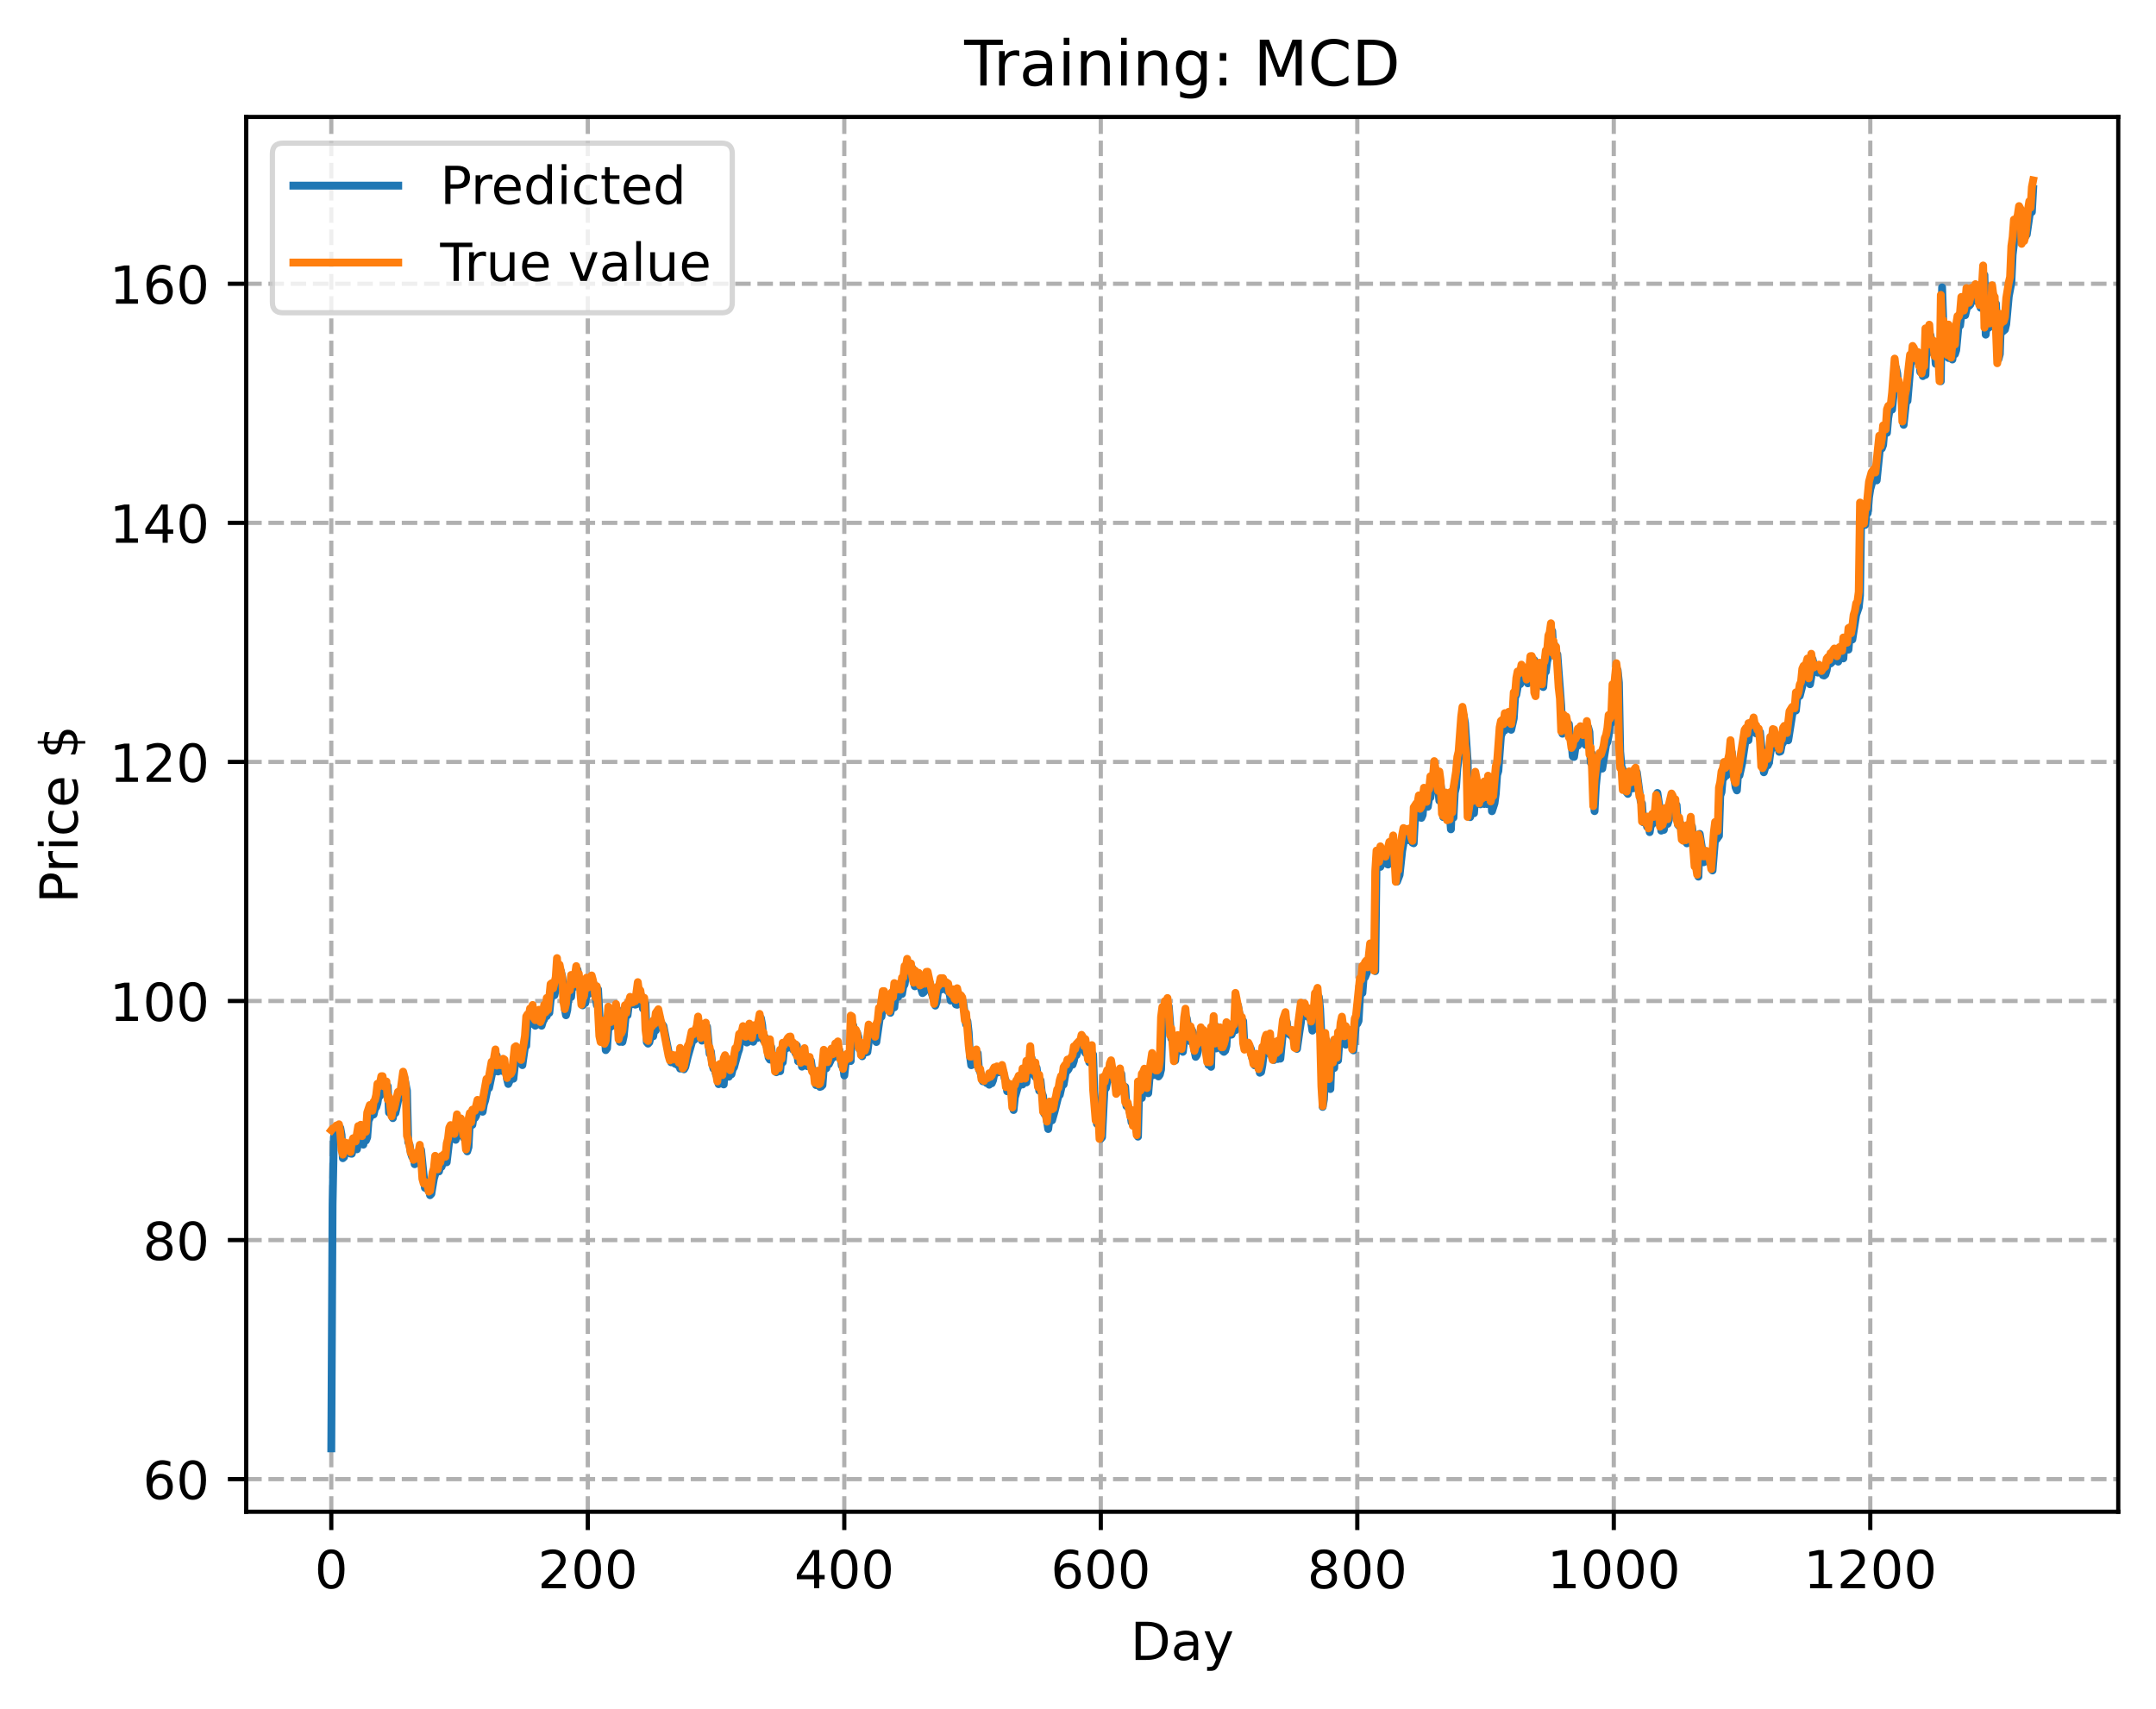 <?xml version="1.0" encoding="utf-8" standalone="no"?>
<!DOCTYPE svg PUBLIC "-//W3C//DTD SVG 1.1//EN"
  "http://www.w3.org/Graphics/SVG/1.1/DTD/svg11.dtd">
<!-- Created with matplotlib (https://matplotlib.org/) -->
<svg height="325.986pt" version="1.1" viewBox="0 0 411.286 325.986" width="411.286pt" xmlns="http://www.w3.org/2000/svg" xmlns:xlink="http://www.w3.org/1999/xlink">
 <defs>
  <style type="text/css">
*{stroke-linecap:butt;stroke-linejoin:round;}
  </style>
 </defs>
 <g id="figure_1">
  <g id="patch_1">
   <path d="M 0 325.986 
L 411.286 325.986 
L 411.286 0 
L 0 0 
z
" style="fill:#ffffff;"/>
  </g>
  <g id="axes_1">
   <g id="patch_2">
    <path d="M 46.966 288.43 
L 404.086 288.43 
L 404.086 22.318 
L 46.966 22.318 
z
" style="fill:#ffffff;"/>
   </g>
   <g id="matplotlib.axis_1">
    <g id="xtick_1">
     <g id="line2d_1">
      <path clip-path="url(#pb87b7847d8)" d="M 63.198 288.43 
L 63.198 22.318 
" style="fill:none;stroke:#b0b0b0;stroke-dasharray:2.96,1.28;stroke-dashoffset:0;stroke-width:0.8;"/>
     </g>
     <g id="line2d_2">
      <defs>
       <path d="M 0 0 
L 0 3.5 
" id="md8e08f7137" style="stroke:#000000;stroke-width:0.8;"/>
      </defs>
      <g>
       <use style="stroke:#000000;stroke-width:0.8;" x="63.198" xlink:href="#md8e08f7137" y="288.43"/>
      </g>
     </g>
     <g id="text_1">
      <!-- 0 -->
      <defs>
       <path d="M 31.781 66.406 
Q 24.172 66.406 20.328 58.906 
Q 16.5 51.422 16.5 36.375 
Q 16.5 21.391 20.328 13.891 
Q 24.172 6.391 31.781 6.391 
Q 39.453 6.391 43.281 13.891 
Q 47.125 21.391 47.125 36.375 
Q 47.125 51.422 43.281 58.906 
Q 39.453 66.406 31.781 66.406 
z
M 31.781 74.219 
Q 44.047 74.219 50.516 64.516 
Q 56.984 54.828 56.984 36.375 
Q 56.984 17.969 50.516 8.266 
Q 44.047 -1.422 31.781 -1.422 
Q 19.531 -1.422 13.062 8.266 
Q 6.594 17.969 6.594 36.375 
Q 6.594 54.828 13.062 64.516 
Q 19.531 74.219 31.781 74.219 
z
" id="DejaVuSans-48"/>
      </defs>
      <g transform="translate(60.017 303.029)scale(0.1 -0.1)">
       <use xlink:href="#DejaVuSans-48"/>
      </g>
     </g>
    </g>
    <g id="xtick_2">
     <g id="line2d_3">
      <path clip-path="url(#pb87b7847d8)" d="M 112.129 288.43 
L 112.129 22.318 
" style="fill:none;stroke:#b0b0b0;stroke-dasharray:2.96,1.28;stroke-dashoffset:0;stroke-width:0.8;"/>
     </g>
     <g id="line2d_4">
      <g>
       <use style="stroke:#000000;stroke-width:0.8;" x="112.129" xlink:href="#md8e08f7137" y="288.43"/>
      </g>
     </g>
     <g id="text_2">
      <!-- 200 -->
      <defs>
       <path d="M 19.188 8.297 
L 53.609 8.297 
L 53.609 0 
L 7.328 0 
L 7.328 8.297 
Q 12.938 14.109 22.625 23.891 
Q 32.328 33.688 34.812 36.531 
Q 39.547 41.844 41.422 45.531 
Q 43.312 49.219 43.312 52.781 
Q 43.312 58.594 39.234 62.25 
Q 35.156 65.922 28.609 65.922 
Q 23.969 65.922 18.812 64.312 
Q 13.672 62.703 7.812 59.422 
L 7.812 69.391 
Q 13.766 71.781 18.938 73 
Q 24.125 74.219 28.422 74.219 
Q 39.75 74.219 46.484 68.547 
Q 53.219 62.891 53.219 53.422 
Q 53.219 48.922 51.531 44.891 
Q 49.859 40.875 45.406 35.406 
Q 44.188 33.984 37.641 27.219 
Q 31.109 20.453 19.188 8.297 
z
" id="DejaVuSans-50"/>
      </defs>
      <g transform="translate(102.585 303.029)scale(0.1 -0.1)">
       <use xlink:href="#DejaVuSans-50"/>
       <use x="63.623" xlink:href="#DejaVuSans-48"/>
       <use x="127.246" xlink:href="#DejaVuSans-48"/>
      </g>
     </g>
    </g>
    <g id="xtick_3">
     <g id="line2d_5">
      <path clip-path="url(#pb87b7847d8)" d="M 161.06 288.43 
L 161.06 22.318 
" style="fill:none;stroke:#b0b0b0;stroke-dasharray:2.96,1.28;stroke-dashoffset:0;stroke-width:0.8;"/>
     </g>
     <g id="line2d_6">
      <g>
       <use style="stroke:#000000;stroke-width:0.8;" x="161.06" xlink:href="#md8e08f7137" y="288.43"/>
      </g>
     </g>
     <g id="text_3">
      <!-- 400 -->
      <defs>
       <path d="M 37.797 64.312 
L 12.891 25.391 
L 37.797 25.391 
z
M 35.203 72.906 
L 47.609 72.906 
L 47.609 25.391 
L 58.016 25.391 
L 58.016 17.188 
L 47.609 17.188 
L 47.609 0 
L 37.797 0 
L 37.797 17.188 
L 4.891 17.188 
L 4.891 26.703 
z
" id="DejaVuSans-52"/>
      </defs>
      <g transform="translate(151.516 303.029)scale(0.1 -0.1)">
       <use xlink:href="#DejaVuSans-52"/>
       <use x="63.623" xlink:href="#DejaVuSans-48"/>
       <use x="127.246" xlink:href="#DejaVuSans-48"/>
      </g>
     </g>
    </g>
    <g id="xtick_4">
     <g id="line2d_7">
      <path clip-path="url(#pb87b7847d8)" d="M 209.99 288.43 
L 209.99 22.318 
" style="fill:none;stroke:#b0b0b0;stroke-dasharray:2.96,1.28;stroke-dashoffset:0;stroke-width:0.8;"/>
     </g>
     <g id="line2d_8">
      <g>
       <use style="stroke:#000000;stroke-width:0.8;" x="209.99" xlink:href="#md8e08f7137" y="288.43"/>
      </g>
     </g>
     <g id="text_4">
      <!-- 600 -->
      <defs>
       <path d="M 33.016 40.375 
Q 26.375 40.375 22.484 35.828 
Q 18.609 31.297 18.609 23.391 
Q 18.609 15.531 22.484 10.953 
Q 26.375 6.391 33.016 6.391 
Q 39.656 6.391 43.531 10.953 
Q 47.406 15.531 47.406 23.391 
Q 47.406 31.297 43.531 35.828 
Q 39.656 40.375 33.016 40.375 
z
M 52.594 71.297 
L 52.594 62.312 
Q 48.875 64.062 45.094 64.984 
Q 41.312 65.922 37.594 65.922 
Q 27.828 65.922 22.672 59.328 
Q 17.531 52.734 16.797 39.406 
Q 19.672 43.656 24.016 45.922 
Q 28.375 48.188 33.594 48.188 
Q 44.578 48.188 50.953 41.516 
Q 57.328 34.859 57.328 23.391 
Q 57.328 12.156 50.688 5.359 
Q 44.047 -1.422 33.016 -1.422 
Q 20.359 -1.422 13.672 8.266 
Q 6.984 17.969 6.984 36.375 
Q 6.984 53.656 15.188 63.938 
Q 23.391 74.219 37.203 74.219 
Q 40.922 74.219 44.703 73.484 
Q 48.484 72.75 52.594 71.297 
z
" id="DejaVuSans-54"/>
      </defs>
      <g transform="translate(200.446 303.029)scale(0.1 -0.1)">
       <use xlink:href="#DejaVuSans-54"/>
       <use x="63.623" xlink:href="#DejaVuSans-48"/>
       <use x="127.246" xlink:href="#DejaVuSans-48"/>
      </g>
     </g>
    </g>
    <g id="xtick_5">
     <g id="line2d_9">
      <path clip-path="url(#pb87b7847d8)" d="M 258.921 288.43 
L 258.921 22.318 
" style="fill:none;stroke:#b0b0b0;stroke-dasharray:2.96,1.28;stroke-dashoffset:0;stroke-width:0.8;"/>
     </g>
     <g id="line2d_10">
      <g>
       <use style="stroke:#000000;stroke-width:0.8;" x="258.921" xlink:href="#md8e08f7137" y="288.43"/>
      </g>
     </g>
     <g id="text_5">
      <!-- 800 -->
      <defs>
       <path d="M 31.781 34.625 
Q 24.75 34.625 20.719 30.859 
Q 16.703 27.094 16.703 20.516 
Q 16.703 13.922 20.719 10.156 
Q 24.75 6.391 31.781 6.391 
Q 38.812 6.391 42.859 10.172 
Q 46.922 13.969 46.922 20.516 
Q 46.922 27.094 42.891 30.859 
Q 38.875 34.625 31.781 34.625 
z
M 21.922 38.812 
Q 15.578 40.375 12.031 44.719 
Q 8.5 49.078 8.5 55.328 
Q 8.5 64.062 14.719 69.141 
Q 20.953 74.219 31.781 74.219 
Q 42.672 74.219 48.875 69.141 
Q 55.078 64.062 55.078 55.328 
Q 55.078 49.078 51.531 44.719 
Q 48 40.375 41.703 38.812 
Q 48.828 37.156 52.797 32.312 
Q 56.781 27.484 56.781 20.516 
Q 56.781 9.906 50.312 4.234 
Q 43.844 -1.422 31.781 -1.422 
Q 19.734 -1.422 13.25 4.234 
Q 6.781 9.906 6.781 20.516 
Q 6.781 27.484 10.781 32.312 
Q 14.797 37.156 21.922 38.812 
z
M 18.312 54.391 
Q 18.312 48.734 21.844 45.562 
Q 25.391 42.391 31.781 42.391 
Q 38.141 42.391 41.719 45.562 
Q 45.312 48.734 45.312 54.391 
Q 45.312 60.062 41.719 63.234 
Q 38.141 66.406 31.781 66.406 
Q 25.391 66.406 21.844 63.234 
Q 18.312 60.062 18.312 54.391 
z
" id="DejaVuSans-56"/>
      </defs>
      <g transform="translate(249.377 303.029)scale(0.1 -0.1)">
       <use xlink:href="#DejaVuSans-56"/>
       <use x="63.623" xlink:href="#DejaVuSans-48"/>
       <use x="127.246" xlink:href="#DejaVuSans-48"/>
      </g>
     </g>
    </g>
    <g id="xtick_6">
     <g id="line2d_11">
      <path clip-path="url(#pb87b7847d8)" d="M 307.851 288.43 
L 307.851 22.318 
" style="fill:none;stroke:#b0b0b0;stroke-dasharray:2.96,1.28;stroke-dashoffset:0;stroke-width:0.8;"/>
     </g>
     <g id="line2d_12">
      <g>
       <use style="stroke:#000000;stroke-width:0.8;" x="307.851" xlink:href="#md8e08f7137" y="288.43"/>
      </g>
     </g>
     <g id="text_6">
      <!-- 1000 -->
      <defs>
       <path d="M 12.406 8.297 
L 28.516 8.297 
L 28.516 63.922 
L 10.984 60.406 
L 10.984 69.391 
L 28.422 72.906 
L 38.281 72.906 
L 38.281 8.297 
L 54.391 8.297 
L 54.391 0 
L 12.406 0 
z
" id="DejaVuSans-49"/>
      </defs>
      <g transform="translate(295.126 303.029)scale(0.1 -0.1)">
       <use xlink:href="#DejaVuSans-49"/>
       <use x="63.623" xlink:href="#DejaVuSans-48"/>
       <use x="127.246" xlink:href="#DejaVuSans-48"/>
       <use x="190.869" xlink:href="#DejaVuSans-48"/>
      </g>
     </g>
    </g>
    <g id="xtick_7">
     <g id="line2d_13">
      <path clip-path="url(#pb87b7847d8)" d="M 356.782 288.43 
L 356.782 22.318 
" style="fill:none;stroke:#b0b0b0;stroke-dasharray:2.96,1.28;stroke-dashoffset:0;stroke-width:0.8;"/>
     </g>
     <g id="line2d_14">
      <g>
       <use style="stroke:#000000;stroke-width:0.8;" x="356.782" xlink:href="#md8e08f7137" y="288.43"/>
      </g>
     </g>
     <g id="text_7">
      <!-- 1200 -->
      <g transform="translate(344.057 303.029)scale(0.1 -0.1)">
       <use xlink:href="#DejaVuSans-49"/>
       <use x="63.623" xlink:href="#DejaVuSans-50"/>
       <use x="127.246" xlink:href="#DejaVuSans-48"/>
       <use x="190.869" xlink:href="#DejaVuSans-48"/>
      </g>
     </g>
    </g>
    <g id="text_8">
     <!-- Day -->
     <defs>
      <path d="M 19.672 64.797 
L 19.672 8.109 
L 31.594 8.109 
Q 46.688 8.109 53.688 14.938 
Q 60.688 21.781 60.688 36.531 
Q 60.688 51.172 53.688 57.984 
Q 46.688 64.797 31.594 64.797 
z
M 9.812 72.906 
L 30.078 72.906 
Q 51.266 72.906 61.172 64.094 
Q 71.094 55.281 71.094 36.531 
Q 71.094 17.672 61.125 8.828 
Q 51.172 0 30.078 0 
L 9.812 0 
z
" id="DejaVuSans-68"/>
      <path d="M 34.281 27.484 
Q 23.391 27.484 19.188 25 
Q 14.984 22.516 14.984 16.5 
Q 14.984 11.719 18.141 8.906 
Q 21.297 6.109 26.703 6.109 
Q 34.188 6.109 38.703 11.406 
Q 43.219 16.703 43.219 25.484 
L 43.219 27.484 
z
M 52.203 31.203 
L 52.203 0 
L 43.219 0 
L 43.219 8.297 
Q 40.141 3.328 35.547 0.953 
Q 30.953 -1.422 24.312 -1.422 
Q 15.922 -1.422 10.953 3.297 
Q 6 8.016 6 15.922 
Q 6 25.141 12.172 29.828 
Q 18.359 34.516 30.609 34.516 
L 43.219 34.516 
L 43.219 35.406 
Q 43.219 41.609 39.141 45 
Q 35.062 48.391 27.688 48.391 
Q 23 48.391 18.547 47.266 
Q 14.109 46.141 10.016 43.891 
L 10.016 52.203 
Q 14.938 54.109 19.578 55.047 
Q 24.219 56 28.609 56 
Q 40.484 56 46.344 49.844 
Q 52.203 43.703 52.203 31.203 
z
" id="DejaVuSans-97"/>
      <path d="M 32.172 -5.078 
Q 28.375 -14.844 24.75 -17.812 
Q 21.141 -20.797 15.094 -20.797 
L 7.906 -20.797 
L 7.906 -13.281 
L 13.188 -13.281 
Q 16.891 -13.281 18.938 -11.516 
Q 21 -9.766 23.484 -3.219 
L 25.094 0.875 
L 2.984 54.688 
L 12.5 54.688 
L 29.594 11.922 
L 46.688 54.688 
L 56.203 54.688 
z
" id="DejaVuSans-121"/>
     </defs>
     <g transform="translate(215.652 316.707)scale(0.1 -0.1)">
      <use xlink:href="#DejaVuSans-68"/>
      <use x="77.002" xlink:href="#DejaVuSans-97"/>
      <use x="138.281" xlink:href="#DejaVuSans-121"/>
     </g>
    </g>
   </g>
   <g id="matplotlib.axis_2">
    <g id="ytick_1">
     <g id="line2d_15">
      <path clip-path="url(#pb87b7847d8)" d="M 46.966 282.216 
L 404.086 282.216 
" style="fill:none;stroke:#b0b0b0;stroke-dasharray:2.96,1.28;stroke-dashoffset:0;stroke-width:0.8;"/>
     </g>
     <g id="line2d_16">
      <defs>
       <path d="M 0 0 
L -3.5 0 
" id="m92fe74f278" style="stroke:#000000;stroke-width:0.8;"/>
      </defs>
      <g>
       <use style="stroke:#000000;stroke-width:0.8;" x="46.966" xlink:href="#m92fe74f278" y="282.216"/>
      </g>
     </g>
     <g id="text_9">
      <!-- 60 -->
      <g transform="translate(27.241 286.015)scale(0.1 -0.1)">
       <use xlink:href="#DejaVuSans-54"/>
       <use x="63.623" xlink:href="#DejaVuSans-48"/>
      </g>
     </g>
    </g>
    <g id="ytick_2">
     <g id="line2d_17">
      <path clip-path="url(#pb87b7847d8)" d="M 46.966 236.601 
L 404.086 236.601 
" style="fill:none;stroke:#b0b0b0;stroke-dasharray:2.96,1.28;stroke-dashoffset:0;stroke-width:0.8;"/>
     </g>
     <g id="line2d_18">
      <g>
       <use style="stroke:#000000;stroke-width:0.8;" x="46.966" xlink:href="#m92fe74f278" y="236.601"/>
      </g>
     </g>
     <g id="text_10">
      <!-- 80 -->
      <g transform="translate(27.241 240.401)scale(0.1 -0.1)">
       <use xlink:href="#DejaVuSans-56"/>
       <use x="63.623" xlink:href="#DejaVuSans-48"/>
      </g>
     </g>
    </g>
    <g id="ytick_3">
     <g id="line2d_19">
      <path clip-path="url(#pb87b7847d8)" d="M 46.966 190.987 
L 404.086 190.987 
" style="fill:none;stroke:#b0b0b0;stroke-dasharray:2.96,1.28;stroke-dashoffset:0;stroke-width:0.8;"/>
     </g>
     <g id="line2d_20">
      <g>
       <use style="stroke:#000000;stroke-width:0.8;" x="46.966" xlink:href="#m92fe74f278" y="190.987"/>
      </g>
     </g>
     <g id="text_11">
      <!-- 100 -->
      <g transform="translate(20.878 194.786)scale(0.1 -0.1)">
       <use xlink:href="#DejaVuSans-49"/>
       <use x="63.623" xlink:href="#DejaVuSans-48"/>
       <use x="127.246" xlink:href="#DejaVuSans-48"/>
      </g>
     </g>
    </g>
    <g id="ytick_4">
     <g id="line2d_21">
      <path clip-path="url(#pb87b7847d8)" d="M 46.966 145.372 
L 404.086 145.372 
" style="fill:none;stroke:#b0b0b0;stroke-dasharray:2.96,1.28;stroke-dashoffset:0;stroke-width:0.8;"/>
     </g>
     <g id="line2d_22">
      <g>
       <use style="stroke:#000000;stroke-width:0.8;" x="46.966" xlink:href="#m92fe74f278" y="145.372"/>
      </g>
     </g>
     <g id="text_12">
      <!-- 120 -->
      <g transform="translate(20.878 149.171)scale(0.1 -0.1)">
       <use xlink:href="#DejaVuSans-49"/>
       <use x="63.623" xlink:href="#DejaVuSans-50"/>
       <use x="127.246" xlink:href="#DejaVuSans-48"/>
      </g>
     </g>
    </g>
    <g id="ytick_5">
     <g id="line2d_23">
      <path clip-path="url(#pb87b7847d8)" d="M 46.966 99.757 
L 404.086 99.757 
" style="fill:none;stroke:#b0b0b0;stroke-dasharray:2.96,1.28;stroke-dashoffset:0;stroke-width:0.8;"/>
     </g>
     <g id="line2d_24">
      <g>
       <use style="stroke:#000000;stroke-width:0.8;" x="46.966" xlink:href="#m92fe74f278" y="99.757"/>
      </g>
     </g>
     <g id="text_13">
      <!-- 140 -->
      <g transform="translate(20.878 103.556)scale(0.1 -0.1)">
       <use xlink:href="#DejaVuSans-49"/>
       <use x="63.623" xlink:href="#DejaVuSans-52"/>
       <use x="127.246" xlink:href="#DejaVuSans-48"/>
      </g>
     </g>
    </g>
    <g id="ytick_6">
     <g id="line2d_25">
      <path clip-path="url(#pb87b7847d8)" d="M 46.966 54.142 
L 404.086 54.142 
" style="fill:none;stroke:#b0b0b0;stroke-dasharray:2.96,1.28;stroke-dashoffset:0;stroke-width:0.8;"/>
     </g>
     <g id="line2d_26">
      <g>
       <use style="stroke:#000000;stroke-width:0.8;" x="46.966" xlink:href="#m92fe74f278" y="54.142"/>
      </g>
     </g>
     <g id="text_14">
      <!-- 160 -->
      <g transform="translate(20.878 57.942)scale(0.1 -0.1)">
       <use xlink:href="#DejaVuSans-49"/>
       <use x="63.623" xlink:href="#DejaVuSans-54"/>
       <use x="127.246" xlink:href="#DejaVuSans-48"/>
      </g>
     </g>
    </g>
    <g id="text_15">
     <!-- Price $ -->
     <defs>
      <path d="M 19.672 64.797 
L 19.672 37.406 
L 32.078 37.406 
Q 38.969 37.406 42.719 40.969 
Q 46.484 44.531 46.484 51.125 
Q 46.484 57.672 42.719 61.234 
Q 38.969 64.797 32.078 64.797 
z
M 9.812 72.906 
L 32.078 72.906 
Q 44.344 72.906 50.609 67.359 
Q 56.891 61.812 56.891 51.125 
Q 56.891 40.328 50.609 34.812 
Q 44.344 29.297 32.078 29.297 
L 19.672 29.297 
L 19.672 0 
L 9.812 0 
z
" id="DejaVuSans-80"/>
      <path d="M 41.109 46.297 
Q 39.594 47.172 37.812 47.578 
Q 36.031 48 33.891 48 
Q 26.266 48 22.188 43.047 
Q 18.109 38.094 18.109 28.812 
L 18.109 0 
L 9.078 0 
L 9.078 54.688 
L 18.109 54.688 
L 18.109 46.188 
Q 20.953 51.172 25.484 53.578 
Q 30.031 56 36.531 56 
Q 37.453 56 38.578 55.875 
Q 39.703 55.766 41.062 55.516 
z
" id="DejaVuSans-114"/>
      <path d="M 9.422 54.688 
L 18.406 54.688 
L 18.406 0 
L 9.422 0 
z
M 9.422 75.984 
L 18.406 75.984 
L 18.406 64.594 
L 9.422 64.594 
z
" id="DejaVuSans-105"/>
      <path d="M 48.781 52.594 
L 48.781 44.188 
Q 44.969 46.297 41.141 47.344 
Q 37.312 48.391 33.406 48.391 
Q 24.656 48.391 19.812 42.844 
Q 14.984 37.312 14.984 27.297 
Q 14.984 17.281 19.812 11.734 
Q 24.656 6.203 33.406 6.203 
Q 37.312 6.203 41.141 7.25 
Q 44.969 8.297 48.781 10.406 
L 48.781 2.094 
Q 45.016 0.344 40.984 -0.531 
Q 36.969 -1.422 32.422 -1.422 
Q 20.062 -1.422 12.781 6.344 
Q 5.516 14.109 5.516 27.297 
Q 5.516 40.672 12.859 48.328 
Q 20.219 56 33.016 56 
Q 37.156 56 41.109 55.141 
Q 45.062 54.297 48.781 52.594 
z
" id="DejaVuSans-99"/>
      <path d="M 56.203 29.594 
L 56.203 25.203 
L 14.891 25.203 
Q 15.484 15.922 20.484 11.062 
Q 25.484 6.203 34.422 6.203 
Q 39.594 6.203 44.453 7.469 
Q 49.312 8.734 54.109 11.281 
L 54.109 2.781 
Q 49.266 0.734 44.188 -0.344 
Q 39.109 -1.422 33.891 -1.422 
Q 20.797 -1.422 13.156 6.188 
Q 5.516 13.812 5.516 26.812 
Q 5.516 40.234 12.766 48.109 
Q 20.016 56 32.328 56 
Q 43.359 56 49.781 48.891 
Q 56.203 41.797 56.203 29.594 
z
M 47.219 32.234 
Q 47.125 39.594 43.094 43.984 
Q 39.062 48.391 32.422 48.391 
Q 24.906 48.391 20.391 44.141 
Q 15.875 39.891 15.188 32.172 
z
" id="DejaVuSans-101"/>
      <path id="DejaVuSans-32"/>
      <path d="M 33.797 -14.703 
L 28.906 -14.703 
L 28.859 0 
Q 23.734 0.094 18.609 1.188 
Q 13.484 2.297 8.297 4.5 
L 8.297 13.281 
Q 13.281 10.156 18.375 8.562 
Q 23.484 6.984 28.906 6.938 
L 28.906 29.203 
Q 18.109 30.953 13.203 35.156 
Q 8.297 39.359 8.297 46.688 
Q 8.297 54.641 13.625 59.219 
Q 18.953 63.812 28.906 64.5 
L 28.906 75.984 
L 33.797 75.984 
L 33.797 64.656 
Q 38.328 64.453 42.578 63.688 
Q 46.828 62.938 50.875 61.625 
L 50.875 53.078 
Q 46.828 55.125 42.547 56.25 
Q 38.281 57.375 33.797 57.562 
L 33.797 36.719 
Q 44.875 35.016 50.094 30.609 
Q 55.328 26.219 55.328 18.609 
Q 55.328 10.359 49.781 5.594 
Q 44.234 0.828 33.797 0.094 
z
M 28.906 37.594 
L 28.906 57.625 
Q 23.25 56.984 20.266 54.391 
Q 17.281 51.812 17.281 47.516 
Q 17.281 43.312 20.031 40.969 
Q 22.797 38.625 28.906 37.594 
z
M 33.797 28.219 
L 33.797 7.078 
Q 39.984 7.906 43.141 10.594 
Q 46.297 13.281 46.297 17.672 
Q 46.297 21.969 43.281 24.5 
Q 40.281 27.047 33.797 28.219 
z
" id="DejaVuSans-36"/>
     </defs>
     <g transform="translate(14.798 172.342)rotate(-90)scale(0.1 -0.1)">
      <use xlink:href="#DejaVuSans-80"/>
      <use x="58.553" xlink:href="#DejaVuSans-114"/>
      <use x="99.666" xlink:href="#DejaVuSans-105"/>
      <use x="127.449" xlink:href="#DejaVuSans-99"/>
      <use x="182.43" xlink:href="#DejaVuSans-101"/>
      <use x="243.953" xlink:href="#DejaVuSans-32"/>
      <use x="275.74" xlink:href="#DejaVuSans-36"/>
     </g>
    </g>
   </g>
   <g id="line2d_27">
    <path clip-path="url(#pb87b7847d8)" d="M 63.198 276.334 
L 63.443 229.748 
L 63.688 217.02 
L 63.932 215.635 
L 64.177 215.899 
L 64.422 216.769 
L 64.911 215.181 
L 65.156 216.53 
L 65.4 220.978 
L 65.645 220.745 
L 65.89 218.523 
L 66.134 219.661 
L 66.379 218.517 
L 66.623 219.724 
L 66.868 220.105 
L 67.113 220.128 
L 67.357 218.982 
L 67.602 218.492 
L 67.847 218.586 
L 68.091 219.283 
L 68.581 216.281 
L 68.825 217.156 
L 69.07 215.928 
L 69.315 218.393 
L 69.559 216.202 
L 69.804 217.608 
L 70.049 217.009 
L 70.293 213.848 
L 71.027 212.215 
L 71.272 212.642 
L 71.517 211.537 
L 71.761 211.253 
L 72.006 210.446 
L 72.251 208.899 
L 72.495 209.089 
L 72.984 206.485 
L 73.229 207.022 
L 73.474 208.326 
L 73.718 207.287 
L 73.963 207.241 
L 74.208 212.263 
L 74.452 210.318 
L 74.697 212.441 
L 74.942 213.336 
L 75.186 211.894 
L 75.431 212.355 
L 76.165 208.957 
L 76.41 209.463 
L 76.654 208.701 
L 77.144 205.614 
L 77.633 208.103 
L 77.878 217.931 
L 78.122 218.383 
L 78.367 219.928 
L 78.611 220.698 
L 78.856 220.32 
L 79.101 222.126 
L 79.345 221.342 
L 79.59 221.903 
L 79.835 221.419 
L 80.079 220.676 
L 80.324 219.394 
L 81.058 226.622 
L 81.303 226.028 
L 81.547 226.926 
L 81.792 226.575 
L 82.037 228.036 
L 82.281 227.781 
L 82.771 224.89 
L 83.015 224.075 
L 83.26 221.142 
L 83.505 223.238 
L 83.749 223.503 
L 83.994 222.491 
L 84.239 222.62 
L 84.483 221.813 
L 84.728 221.409 
L 84.972 221.783 
L 85.217 221.759 
L 85.706 217.592 
L 85.951 215.093 
L 86.196 215.498 
L 86.44 216.157 
L 86.685 216.436 
L 86.93 217.471 
L 87.419 213.899 
L 87.664 215.161 
L 87.908 214.502 
L 88.153 215.023 
L 88.398 217.001 
L 88.887 217.671 
L 89.132 219.675 
L 89.376 218.876 
L 89.621 214.014 
L 89.866 213.323 
L 90.11 214.617 
L 90.355 213.084 
L 90.599 213.304 
L 90.844 212.867 
L 91.089 211.142 
L 91.333 210.383 
L 91.578 210.689 
L 91.823 211.258 
L 92.067 212.119 
L 92.312 210.702 
L 92.557 209.948 
L 93.046 207.542 
L 93.291 207.596 
L 94.025 204.068 
L 94.269 204.471 
L 94.514 203.233 
L 94.759 201.396 
L 95.003 204.431 
L 95.248 203.376 
L 95.493 203.538 
L 95.737 204.329 
L 95.982 203.709 
L 96.227 203.418 
L 96.471 203.662 
L 96.716 205.844 
L 96.96 206.817 
L 97.45 205.691 
L 97.694 205.462 
L 97.939 205.814 
L 98.428 201.334 
L 98.673 200.891 
L 98.918 202.372 
L 99.162 201.676 
L 99.652 203.222 
L 100.141 199.744 
L 100.386 199.553 
L 100.63 195.244 
L 100.875 195.197 
L 101.12 195.382 
L 101.364 193.719 
L 101.609 193.842 
L 101.854 193.164 
L 102.098 195.701 
L 102.343 195.554 
L 102.587 194.479 
L 102.832 194.914 
L 103.077 193.629 
L 103.321 195.706 
L 103.566 194.876 
L 103.811 194.469 
L 104.055 193.068 
L 104.3 193.871 
L 104.545 191.522 
L 104.789 193.245 
L 105.034 190.866 
L 105.279 189.812 
L 105.523 189.414 
L 105.768 189.887 
L 106.257 187.519 
L 106.502 185.137 
L 106.747 187.149 
L 106.991 185.264 
L 107.236 186.336 
L 107.481 188.26 
L 107.725 192.344 
L 107.97 193.707 
L 108.215 192.726 
L 108.459 190.013 
L 108.948 190.223 
L 109.193 187.47 
L 109.438 187.147 
L 109.682 188.265 
L 109.927 187.596 
L 110.172 185.019 
L 110.416 187.223 
L 110.661 186.952 
L 111.15 191.814 
L 111.395 191.457 
L 111.64 191.391 
L 112.129 188.084 
L 112.374 189.602 
L 112.863 188.796 
L 113.108 187.285 
L 113.352 188.001 
L 113.842 191.773 
L 114.086 188.77 
L 114.575 197.695 
L 114.82 198.669 
L 115.065 197.158 
L 115.309 196.387 
L 115.554 200.361 
L 115.799 200.017 
L 116.288 192.629 
L 116.533 195.897 
L 117.022 194.736 
L 117.267 195.611 
L 117.756 192.582 
L 118.001 194.703 
L 118.245 198.78 
L 118.49 197.596 
L 118.735 198.794 
L 118.979 197.712 
L 119.469 192.639 
L 119.713 193.707 
L 119.958 191.707 
L 120.203 191.551 
L 120.447 190.767 
L 120.692 191.583 
L 120.936 191.526 
L 121.181 191.682 
L 121.426 191.6 
L 121.915 188.743 
L 122.404 190.338 
L 122.649 192.445 
L 122.894 191.336 
L 123.138 191.517 
L 123.383 198.834 
L 123.628 199.122 
L 123.872 198.866 
L 124.117 197.771 
L 124.362 197.277 
L 124.606 197.729 
L 124.851 196.144 
L 125.096 196.594 
L 125.34 194.379 
L 125.585 194.355 
L 125.83 194.087 
L 126.074 195.131 
L 126.563 195.744 
L 127.787 201.951 
L 128.031 202.681 
L 128.521 202.15 
L 128.765 202.948 
L 129.01 202.95 
L 129.255 203.21 
L 129.499 202.568 
L 129.744 203.882 
L 129.989 201.181 
L 130.233 203.295 
L 130.478 204.017 
L 130.723 203.606 
L 131.212 201.596 
L 132.191 198.173 
L 132.435 198.398 
L 132.68 197.857 
L 132.924 196.672 
L 133.169 196.45 
L 133.414 195.128 
L 133.903 198.55 
L 134.392 196.879 
L 134.637 197.509 
L 134.882 195.896 
L 135.371 201.069 
L 135.616 200.617 
L 135.86 202.957 
L 136.105 203.9 
L 136.35 204.026 
L 136.594 205.052 
L 136.839 205.431 
L 137.084 206.853 
L 137.328 204.896 
L 137.573 203.941 
L 137.818 204.56 
L 138.062 206.908 
L 138.307 203.549 
L 138.551 202.551 
L 138.796 202.796 
L 139.041 205.432 
L 139.285 203.667 
L 139.53 204.971 
L 139.775 204.008 
L 140.019 203.644 
L 140.753 200.941 
L 140.998 200.235 
L 141.243 198.564 
L 141.487 198.401 
L 141.732 197.964 
L 141.977 196.876 
L 142.466 198.909 
L 142.711 198.768 
L 143.2 196.988 
L 143.445 197.631 
L 143.689 198.761 
L 143.934 197.266 
L 144.178 196.858 
L 144.423 198.062 
L 144.912 196.163 
L 145.157 194.246 
L 145.402 195.605 
L 145.646 198.467 
L 145.891 197.837 
L 146.136 199.387 
L 146.38 199.808 
L 146.625 201.772 
L 146.87 202.167 
L 147.114 199.723 
L 147.359 201.74 
L 147.604 202.446 
L 147.848 202.609 
L 148.093 204.574 
L 148.338 204.438 
L 148.582 202.34 
L 148.827 204.379 
L 149.072 201.655 
L 149.316 202.688 
L 149.561 200.237 
L 150.05 199.998 
L 150.295 199.335 
L 150.784 199.059 
L 151.029 199.1 
L 151.273 200.256 
L 151.518 199.441 
L 151.763 200.946 
L 152.007 199.493 
L 152.252 202.491 
L 152.741 201.091 
L 152.986 203.513 
L 153.72 201.343 
L 153.965 203.411 
L 154.209 202.52 
L 154.454 202.841 
L 154.699 202.401 
L 154.943 204.087 
L 155.188 204.752 
L 155.433 204.621 
L 155.677 207.028 
L 155.922 205.942 
L 156.166 206.075 
L 156.411 207.375 
L 156.656 207.288 
L 156.9 207.04 
L 157.145 203.828 
L 157.39 202.269 
L 157.634 203.831 
L 157.879 202.53 
L 158.124 203.043 
L 158.613 202.013 
L 158.858 201.177 
L 159.102 201.685 
L 159.347 201.35 
L 159.592 199.729 
L 159.836 199.825 
L 160.081 200.246 
L 160.326 201.15 
L 160.57 203.319 
L 160.815 203.103 
L 161.06 205.187 
L 161.304 202.97 
L 161.794 202.091 
L 162.283 202.437 
L 162.527 195.555 
L 162.772 195.639 
L 163.017 197.458 
L 163.261 197.359 
L 163.506 197.051 
L 163.751 197.848 
L 163.995 200.215 
L 164.24 199.784 
L 164.485 201.531 
L 164.729 199.811 
L 165.219 200.786 
L 165.463 200.721 
L 165.953 197.117 
L 166.197 196.819 
L 166.442 197.372 
L 166.931 196.652 
L 167.176 198.809 
L 167.91 193.67 
L 168.154 193.989 
L 168.644 190.254 
L 168.888 190.019 
L 169.133 190.804 
L 169.378 192.335 
L 169.867 193.24 
L 170.356 191.077 
L 170.601 192.21 
L 170.846 189.455 
L 171.09 189.088 
L 171.335 190.201 
L 171.58 188.494 
L 171.824 188.827 
L 172.069 189.648 
L 172.314 188.237 
L 172.558 187.855 
L 172.803 186.317 
L 173.048 185.865 
L 173.292 184.139 
L 173.537 184.738 
L 173.782 186.217 
L 174.026 184.698 
L 174.271 187.149 
L 174.515 188.178 
L 175.005 186.425 
L 175.249 187.116 
L 175.494 186.573 
L 175.739 188.739 
L 175.983 189.481 
L 176.228 189.305 
L 176.473 187.731 
L 176.717 188.134 
L 176.962 186.9 
L 177.207 187.176 
L 177.451 187.634 
L 177.696 189.394 
L 178.185 190.878 
L 178.43 191.868 
L 178.675 191.171 
L 178.919 189.284 
L 179.164 188.701 
L 179.409 188.861 
L 179.653 188.769 
L 180.142 188.129 
L 180.387 188.261 
L 180.632 188.977 
L 181.121 189.428 
L 181.366 190.904 
L 181.61 190.42 
L 181.855 190.793 
L 182.1 189.111 
L 182.344 191.641 
L 182.589 191.708 
L 182.834 189.516 
L 183.078 191.145 
L 183.323 191.074 
L 183.568 190.804 
L 183.812 191.714 
L 184.302 195.468 
L 184.546 194.831 
L 184.791 196.981 
L 185.036 201.492 
L 185.28 203.242 
L 185.525 203.126 
L 185.77 202.216 
L 186.014 202.068 
L 186.503 200.931 
L 186.748 204.039 
L 186.993 204.499 
L 187.482 206.307 
L 187.971 206.256 
L 188.216 206.643 
L 188.461 206.295 
L 188.705 206.959 
L 188.95 205.788 
L 189.195 206.688 
L 189.439 206.095 
L 189.684 204.833 
L 189.929 204.341 
L 190.173 204.661 
L 190.663 204.518 
L 190.907 203.972 
L 191.152 204.635 
L 191.397 204.486 
L 191.641 205.684 
L 191.886 206.203 
L 192.13 208.204 
L 192.375 207.412 
L 192.62 207.486 
L 192.864 207.873 
L 193.109 209.288 
L 193.354 211.789 
L 193.598 209.396 
L 194.088 207.664 
L 194.577 206.709 
L 195.066 206.915 
L 195.311 205.261 
L 195.8 206.525 
L 196.045 204.011 
L 196.29 204.852 
L 196.534 204.836 
L 196.779 201.833 
L 197.024 204.122 
L 197.268 205.039 
L 197.513 205.486 
L 197.758 203.741 
L 198.247 208.099 
L 198.491 206.111 
L 198.736 208.47 
L 198.981 209.124 
L 199.225 212.505 
L 199.47 212.229 
L 199.959 215.412 
L 200.449 211.685 
L 200.693 213.764 
L 201.183 212.038 
L 201.917 209.082 
L 202.161 208.904 
L 202.651 206.768 
L 202.895 206.929 
L 203.385 204.158 
L 203.629 204.273 
L 203.874 203.937 
L 204.118 203.156 
L 204.363 203.07 
L 204.608 203.141 
L 204.852 202.419 
L 205.097 201.12 
L 205.342 201.321 
L 206.076 199.186 
L 206.565 198.612 
L 206.81 198.75 
L 207.054 200.894 
L 207.299 199.847 
L 207.788 202.677 
L 208.033 202.504 
L 208.278 202.58 
L 208.522 201.205 
L 208.767 208.5 
L 209.256 214.425 
L 209.501 212.86 
L 209.746 213.762 
L 209.99 217.288 
L 210.235 216.969 
L 210.724 207.138 
L 210.969 207.634 
L 211.458 205.069 
L 211.703 205.67 
L 211.947 204.016 
L 212.192 204.096 
L 212.681 206.325 
L 212.926 206.608 
L 213.171 208.378 
L 213.415 207.929 
L 213.66 205.301 
L 213.905 204.884 
L 214.149 207.949 
L 214.394 207.86 
L 214.639 207.365 
L 214.883 211.034 
L 215.128 210.809 
L 215.617 212.508 
L 215.862 214.119 
L 216.106 213.289 
L 216.351 214.778 
L 216.596 213.461 
L 216.84 215.754 
L 217.085 216.868 
L 217.33 206.997 
L 217.574 208.852 
L 217.819 209.5 
L 218.064 206.673 
L 218.308 206.14 
L 218.553 204.934 
L 218.798 205.734 
L 219.042 208.584 
L 219.287 205.639 
L 219.532 205.349 
L 220.021 202.185 
L 220.266 205.093 
L 220.51 204.414 
L 220.755 205.084 
L 221 205.379 
L 221.244 205.054 
L 221.489 204.058 
L 221.734 196.989 
L 221.978 195.8 
L 222.223 195.498 
L 222.467 192.86 
L 222.712 192.631 
L 222.957 191.993 
L 223.446 198.164 
L 223.691 197.386 
L 224.18 202.338 
L 224.425 199.987 
L 224.669 200.119 
L 224.914 198.015 
L 225.159 200.127 
L 225.403 199.6 
L 225.648 200.68 
L 226.382 194.252 
L 227.116 198.708 
L 227.361 196.514 
L 227.605 197.054 
L 227.85 200.404 
L 228.094 201.638 
L 228.339 201.276 
L 228.828 199.269 
L 229.073 199.65 
L 229.318 197.432 
L 229.562 198.101 
L 229.807 198.089 
L 230.052 200.037 
L 230.296 200.822 
L 230.541 203.178 
L 230.786 200.984 
L 231.03 203.545 
L 231.275 195.926 
L 231.52 199.035 
L 231.764 195.614 
L 232.009 200.037 
L 232.498 199.291 
L 232.743 199.965 
L 232.988 197.369 
L 233.232 200.472 
L 233.477 200.688 
L 233.722 200.45 
L 233.966 199.56 
L 234.211 195.312 
L 234.455 197.524 
L 234.7 196.658 
L 234.945 197.402 
L 235.434 196 
L 235.679 196.56 
L 235.923 191.405 
L 236.168 191.83 
L 236.413 193.275 
L 236.657 193.954 
L 236.902 195.039 
L 237.147 194.807 
L 237.391 199.464 
L 237.636 199.372 
L 238.125 200.072 
L 238.37 199.664 
L 238.615 200.079 
L 238.859 201.845 
L 239.104 201.935 
L 239.349 203.263 
L 239.838 201.497 
L 240.327 204.673 
L 240.572 204.537 
L 240.816 203.224 
L 241.061 201.134 
L 241.306 200.563 
L 241.795 198.048 
L 242.284 201.101 
L 242.529 198.602 
L 242.774 201.853 
L 243.018 202.244 
L 243.263 201.736 
L 243.508 200.837 
L 243.752 202.052 
L 243.997 200.321 
L 244.242 201.989 
L 244.731 196.896 
L 244.976 195.48 
L 245.465 194.99 
L 245.709 196.91 
L 245.954 197.337 
L 246.199 197.257 
L 246.443 197.717 
L 246.688 196.901 
L 246.933 197.54 
L 247.177 199.45 
L 247.422 200.121 
L 247.911 196.69 
L 248.156 195.13 
L 248.401 192.521 
L 248.89 193.857 
L 249.135 192.621 
L 249.379 193.019 
L 249.624 194.078 
L 249.869 193.349 
L 250.358 196.638 
L 250.603 194.357 
L 250.847 194.387 
L 251.092 191.662 
L 251.337 191.344 
L 251.581 190.184 
L 251.826 192.471 
L 252.07 197.493 
L 252.315 211.194 
L 252.56 209.76 
L 253.049 198.511 
L 253.783 207.781 
L 254.028 201.117 
L 254.272 200.416 
L 254.517 203.774 
L 254.762 199.409 
L 255.006 201.311 
L 255.251 202.312 
L 255.496 198.768 
L 255.74 199.098 
L 255.985 196.727 
L 256.23 195.731 
L 256.474 196.891 
L 256.719 199.322 
L 256.964 197.471 
L 257.208 198.658 
L 257.453 198.024 
L 257.697 198.877 
L 257.942 197.371 
L 258.187 200.405 
L 258.676 195.213 
L 258.921 195.314 
L 259.165 194.796 
L 259.41 190.465 
L 259.655 188.492 
L 259.899 189.443 
L 260.144 186.318 
L 260.389 186.457 
L 260.878 185.241 
L 261.123 184.715 
L 261.367 183.578 
L 261.612 181.052 
L 261.857 181.638 
L 262.101 182.982 
L 262.346 185.285 
L 262.591 164.418 
L 262.835 163.174 
L 263.08 163.706 
L 263.325 165.395 
L 263.569 163.183 
L 263.814 163.702 
L 264.058 163.72 
L 264.548 164.829 
L 264.792 164.95 
L 265.037 163.351 
L 265.282 162.653 
L 265.526 163.254 
L 265.771 163.315 
L 266.016 160.762 
L 266.505 168.199 
L 266.994 166.933 
L 267.484 162.345 
L 267.973 159.582 
L 268.218 160.153 
L 268.462 159.758 
L 268.707 160.299 
L 268.952 160.225 
L 269.196 159.744 
L 269.441 160.781 
L 269.685 160.891 
L 269.93 155.983 
L 270.175 155.716 
L 270.419 156.026 
L 270.664 155.105 
L 270.909 153.381 
L 271.153 156.044 
L 271.398 155.481 
L 271.643 152.235 
L 271.887 150.884 
L 272.132 151.134 
L 272.377 153.935 
L 272.621 152.271 
L 272.866 152.168 
L 273.111 149.753 
L 273.6 149.937 
L 273.845 146.833 
L 274.089 147.907 
L 274.579 152.773 
L 274.823 149.654 
L 275.068 151.522 
L 275.313 155.894 
L 275.557 155.109 
L 276.046 152.696 
L 276.291 156.298 
L 276.536 155.101 
L 276.78 158.226 
L 277.025 152.486 
L 277.27 156.004 
L 277.514 151.239 
L 277.759 150.187 
L 278.004 146.634 
L 278.248 144.826 
L 278.493 143.93 
L 279.227 136.536 
L 279.472 137.962 
L 279.961 145.064 
L 280.206 154.73 
L 280.45 155.905 
L 280.94 151.85 
L 281.184 155.167 
L 281.673 148.878 
L 282.163 151.819 
L 282.407 153.459 
L 282.652 150.972 
L 283.141 153.4 
L 283.386 150.598 
L 283.631 153.402 
L 283.875 152.965 
L 284.12 148.934 
L 284.365 149.999 
L 284.609 154.778 
L 285.099 153.265 
L 285.343 151.425 
L 285.588 147.875 
L 285.833 147.086 
L 286.322 140.445 
L 286.811 139.181 
L 287.056 139.349 
L 287.301 137.865 
L 287.545 138.176 
L 287.79 137.827 
L 288.034 136.477 
L 288.279 139.241 
L 288.768 137.073 
L 289.013 133.055 
L 289.258 132.542 
L 289.747 129.726 
L 289.992 130.54 
L 290.236 129.85 
L 290.481 128.232 
L 290.726 128.007 
L 290.97 128.293 
L 291.215 128.78 
L 291.46 130.375 
L 291.704 129.184 
L 291.949 129.277 
L 292.194 127.301 
L 292.438 126.999 
L 292.683 125.947 
L 292.928 131.687 
L 293.172 130.807 
L 293.417 129.479 
L 293.661 129.129 
L 293.906 127.588 
L 294.151 128.537 
L 294.395 131.081 
L 294.64 128.128 
L 294.885 128.178 
L 295.129 126.213 
L 295.374 125.343 
L 295.863 122.123 
L 296.108 120.402 
L 296.353 124.802 
L 296.597 123.104 
L 296.842 125.361 
L 297.087 124.861 
L 297.821 134.592 
L 298.065 139.992 
L 298.31 139.667 
L 298.555 137.039 
L 298.799 138.708 
L 299.044 138.045 
L 299.289 138.142 
L 299.533 140.823 
L 299.778 141.589 
L 300.022 144.298 
L 300.267 144.424 
L 300.756 141.185 
L 301.001 142.273 
L 301.246 140.723 
L 301.49 141.82 
L 301.735 140.804 
L 301.98 141.186 
L 302.224 140.99 
L 302.469 142.132 
L 302.714 141.685 
L 302.958 138.749 
L 303.203 139.657 
L 303.448 145.475 
L 303.692 143.774 
L 304.182 154.759 
L 304.426 150.093 
L 304.671 147.614 
L 304.916 146.299 
L 305.16 146.421 
L 305.405 145.616 
L 305.649 146.648 
L 306.383 142.091 
L 306.628 141.608 
L 306.873 140.348 
L 307.117 137.536 
L 307.362 137.963 
L 307.607 137.472 
L 307.851 132.572 
L 308.096 132.824 
L 308.585 127.865 
L 308.83 130.241 
L 309.075 143.372 
L 309.319 146.207 
L 309.564 146.824 
L 309.809 150.512 
L 310.053 150.176 
L 310.298 151.17 
L 310.543 151.472 
L 310.787 150.177 
L 311.032 148.253 
L 311.277 150.027 
L 311.521 150.414 
L 311.766 149.624 
L 312.01 147.771 
L 312.255 147.35 
L 312.989 152.915 
L 313.234 153.308 
L 313.478 156.885 
L 313.968 156.669 
L 314.212 157.762 
L 314.457 157.034 
L 314.702 158.768 
L 314.946 157.187 
L 315.191 157.248 
L 315.436 156.462 
L 315.68 156.905 
L 315.925 155.846 
L 316.17 151.29 
L 316.659 154.53 
L 316.904 158.485 
L 317.148 156.737 
L 317.393 158.338 
L 317.882 155.725 
L 318.127 157.192 
L 318.371 156.408 
L 318.616 154.32 
L 318.861 154.067 
L 319.105 152.556 
L 319.595 154.51 
L 319.839 153.622 
L 320.084 157.341 
L 320.329 157.606 
L 320.573 157.132 
L 321.063 160.041 
L 321.307 159.888 
L 321.552 160.567 
L 321.797 160.905 
L 322.041 158.367 
L 322.286 159.883 
L 322.775 157.674 
L 323.754 165.96 
L 323.998 167.256 
L 324.243 159.101 
L 324.732 162.199 
L 324.977 164.516 
L 325.222 164.332 
L 325.466 164.361 
L 325.711 163.247 
L 326.445 164.851 
L 326.69 166.081 
L 327.179 159.978 
L 327.424 160.167 
L 327.913 159.483 
L 328.158 151.832 
L 328.402 151.138 
L 328.647 148.282 
L 328.892 148.383 
L 329.136 147.377 
L 329.381 147.935 
L 329.625 147.484 
L 330.359 143.511 
L 330.849 148.485 
L 331.093 150.221 
L 331.338 150.801 
L 331.583 147.242 
L 331.827 147.953 
L 332.317 145.727 
L 333.051 140.811 
L 333.295 140.344 
L 333.54 141.245 
L 333.785 139.101 
L 334.029 139.773 
L 334.274 138.892 
L 334.519 139.577 
L 334.763 138.279 
L 335.008 139.932 
L 335.252 139.608 
L 335.497 140.117 
L 335.742 139.679 
L 336.476 147.347 
L 336.965 145.717 
L 337.21 146.039 
L 337.454 145.539 
L 337.944 142.047 
L 338.188 142.725 
L 338.433 140.938 
L 338.678 140.39 
L 338.922 141.272 
L 339.167 140.975 
L 339.412 143.442 
L 339.656 143.363 
L 339.901 142.055 
L 340.146 141.703 
L 340.39 140.185 
L 340.635 140.068 
L 340.88 140.474 
L 341.124 141.25 
L 341.858 136.601 
L 342.103 135.377 
L 342.347 135.33 
L 342.592 135.571 
L 342.837 133.253 
L 343.081 132.803 
L 343.326 132.782 
L 343.815 130.893 
L 344.06 128.875 
L 344.305 128.827 
L 344.549 129.783 
L 345.039 127.155 
L 345.283 130.552 
L 345.528 129.157 
L 345.773 125.781 
L 346.262 127.742 
L 346.507 128.211 
L 346.751 128.327 
L 346.996 128.3 
L 347.485 127.903 
L 347.73 128.81 
L 347.974 128.883 
L 348.219 128.682 
L 348.464 127.883 
L 348.708 126.129 
L 348.953 126.253 
L 349.198 126.595 
L 349.442 126.373 
L 349.932 124.886 
L 350.176 125.135 
L 350.421 125.124 
L 350.666 126.24 
L 351.155 124.435 
L 351.644 125.619 
L 351.889 122.349 
L 352.623 123.941 
L 352.868 121.143 
L 353.112 120.907 
L 353.357 122.023 
L 354.091 117.295 
L 354.58 115.89 
L 354.825 113.591 
L 355.069 96.607 
L 355.314 98.683 
L 355.559 97.22 
L 355.803 100.151 
L 356.048 97.962 
L 356.293 97.914 
L 356.537 94.886 
L 356.782 93.33 
L 357.271 91.578 
L 357.516 90.73 
L 357.761 90.575 
L 358.005 91.658 
L 358.495 86.808 
L 358.739 84.345 
L 358.984 85.559 
L 359.228 84.91 
L 359.473 82.134 
L 359.718 81.83 
L 359.962 82.587 
L 360.207 79.759 
L 360.452 78.349 
L 360.696 78.135 
L 360.941 78.149 
L 361.43 73.251 
L 361.675 70.143 
L 361.92 71.227 
L 362.164 73.985 
L 362.409 73.479 
L 362.654 74.428 
L 362.898 74.179 
L 363.143 81.053 
L 363.632 76.395 
L 363.877 76.498 
L 364.611 67.808 
L 364.856 68.947 
L 365.1 67.254 
L 365.345 66.942 
L 365.589 68.009 
L 365.834 68.435 
L 366.079 67.912 
L 366.323 70.968 
L 366.568 70.998 
L 366.813 71.757 
L 367.057 71.034 
L 367.302 71.529 
L 367.547 64.951 
L 367.791 65.779 
L 368.036 67.198 
L 368.281 64.001 
L 368.525 66.332 
L 368.77 66.751 
L 369.015 66.216 
L 369.259 69.423 
L 369.504 69.083 
L 369.749 68.957 
L 369.993 69.284 
L 370.238 72.742 
L 370.483 54.83 
L 370.727 62.16 
L 370.972 62.355 
L 371.216 65.514 
L 371.461 66.382 
L 371.706 68.303 
L 371.95 63.936 
L 372.195 67.079 
L 372.44 68.596 
L 372.684 66.811 
L 372.929 67.57 
L 373.174 66.811 
L 373.663 61.593 
L 373.908 62.113 
L 374.397 58.01 
L 374.642 59.789 
L 374.886 60.141 
L 375.131 59.056 
L 375.376 56.204 
L 375.62 58.367 
L 375.865 58.108 
L 376.354 56.039 
L 376.599 57.172 
L 376.844 57.391 
L 377.088 55.993 
L 377.333 56.053 
L 377.822 58.721 
L 378.067 55.974 
L 378.311 56.279 
L 378.556 52.465 
L 378.801 63.849 
L 379.045 61.291 
L 379.29 62.581 
L 379.779 62.228 
L 380.024 60.857 
L 380.269 56.289 
L 380.513 58.176 
L 380.758 57.949 
L 381.247 68.517 
L 381.492 67.574 
L 381.737 60.247 
L 381.981 63.297 
L 382.471 62.882 
L 382.715 61.855 
L 383.204 56.514 
L 383.694 53.982 
L 383.938 48.595 
L 384.183 46.549 
L 384.428 43.204 
L 384.672 43.538 
L 384.917 42.448 
L 385.162 42.827 
L 385.406 40.901 
L 385.651 40.141 
L 385.896 46.007 
L 386.14 43.129 
L 386.385 45.1 
L 386.63 44.765 
L 387.364 39.701 
L 387.608 40.448 
L 387.853 36.059 
L 387.853 36.059 
" style="fill:none;stroke:#1f77b4;stroke-linecap:square;stroke-width:1.5;"/>
   </g>
   <g id="line2d_28">
    <path clip-path="url(#pb87b7847d8)" d="M 63.198 215.641 
L 63.443 215.322 
L 63.932 215.094 
L 64.177 214.729 
L 64.422 214.729 
L 64.666 214.501 
L 64.911 216.052 
L 65.156 219.427 
L 65.4 220.294 
L 65.645 217.899 
L 65.89 218.584 
L 66.134 218.082 
L 66.623 219.587 
L 66.868 219.815 
L 67.113 217.968 
L 67.357 217.169 
L 67.602 217.101 
L 67.847 217.785 
L 68.336 214.843 
L 68.581 215.755 
L 68.825 214.592 
L 69.07 216.759 
L 69.315 214.957 
L 69.559 215.961 
L 69.804 215.938 
L 70.049 212.266 
L 70.538 210.829 
L 70.783 211.057 
L 71.027 211.924 
L 71.272 210.213 
L 71.517 209.917 
L 71.761 208.913 
L 72.006 206.769 
L 72.251 207.339 
L 72.495 206.61 
L 72.74 205.332 
L 72.984 205.332 
L 73.229 207.271 
L 73.474 206.496 
L 73.718 206.336 
L 73.963 209.803 
L 74.208 209.255 
L 74.697 212.996 
L 74.942 211.445 
L 75.186 211.513 
L 75.92 208.32 
L 76.165 208.411 
L 76.41 208.069 
L 76.899 204.466 
L 77.144 205.401 
L 77.388 207.271 
L 77.633 216.713 
L 77.878 217.329 
L 78.367 219.998 
L 78.611 219.884 
L 78.856 221.298 
L 79.101 221.092 
L 79.345 221.092 
L 79.59 220.955 
L 80.079 218.424 
L 80.324 220.955 
L 80.569 224.901 
L 80.813 225.791 
L 81.058 225.471 
L 81.303 226.019 
L 81.547 226.064 
L 81.792 227.364 
L 82.037 227.205 
L 82.526 223.647 
L 82.771 222.894 
L 83.015 220.522 
L 83.26 222.37 
L 83.505 223.099 
L 83.749 221.731 
L 83.994 221.799 
L 84.239 220.545 
L 84.483 220.499 
L 84.728 220.18 
L 84.972 220.705 
L 85.217 218.15 
L 85.462 217.261 
L 85.706 215.14 
L 85.951 214.661 
L 86.196 215.368 
L 86.44 215.687 
L 86.685 216.348 
L 87.174 212.608 
L 87.419 214.455 
L 87.664 213.703 
L 87.908 213.383 
L 88.398 216.668 
L 88.642 216.713 
L 88.887 219.313 
L 89.132 217.876 
L 89.376 213.52 
L 89.621 212.357 
L 89.866 214.136 
L 90.11 211.718 
L 90.355 211.65 
L 90.599 211.947 
L 91.089 209.848 
L 91.333 210.304 
L 91.578 210.35 
L 91.823 211.285 
L 92.801 205.857 
L 93.046 206.245 
L 93.291 205.31 
L 93.78 202.573 
L 94.025 203.143 
L 94.514 200.224 
L 94.759 203.303 
L 95.003 202.596 
L 95.248 202.231 
L 95.493 203.234 
L 95.982 202.003 
L 96.227 202.162 
L 96.471 204.671 
L 96.716 205.675 
L 96.96 204.899 
L 97.205 205.013 
L 97.45 204.876 
L 97.694 204.352 
L 98.184 199.79 
L 98.428 199.608 
L 98.673 200.725 
L 98.918 200.338 
L 99.162 200.839 
L 99.407 202.231 
L 100.141 197.624 
L 100.386 193.929 
L 100.63 193.518 
L 100.875 193.815 
L 101.12 192.401 
L 101.364 192.56 
L 101.609 191.739 
L 101.854 194.248 
L 102.098 194.636 
L 102.343 193.792 
L 102.587 194.339 
L 102.832 192.652 
L 103.077 195.001 
L 103.321 194.408 
L 103.566 193.495 
L 103.811 191.694 
L 104.055 193.153 
L 104.3 190.394 
L 104.545 192.697 
L 105.034 187.748 
L 105.279 187.566 
L 105.523 188.569 
L 106.013 186.448 
L 106.257 182.799 
L 106.502 186.083 
L 106.747 184.053 
L 107.236 186.63 
L 107.481 191.169 
L 107.725 192.538 
L 107.97 191.534 
L 108.215 188.66 
L 108.704 188.957 
L 108.948 186.015 
L 109.193 186.106 
L 109.438 187.839 
L 109.927 184.327 
L 110.172 186.265 
L 110.416 185.764 
L 110.906 191.694 
L 111.15 190.53 
L 111.395 190.12 
L 111.884 186.539 
L 112.129 188.432 
L 112.374 187.474 
L 112.618 187.474 
L 112.863 186.106 
L 113.108 187.018 
L 113.597 190.325 
L 113.842 188.158 
L 114.331 197.669 
L 114.575 198.81 
L 114.82 195.639 
L 115.065 194.704 
L 115.309 199.152 
L 115.554 198.559 
L 116.043 192.059 
L 116.288 195.024 
L 116.533 195.001 
L 116.777 193.541 
L 117.022 194.59 
L 117.267 193.86 
L 117.511 191.557 
L 117.756 193.701 
L 118.001 198.308 
L 118.245 197.304 
L 118.49 197.167 
L 118.735 196.643 
L 119.224 191.785 
L 119.469 193.267 
L 119.713 191.397 
L 119.958 191.146 
L 120.203 190.188 
L 120.447 191.306 
L 120.692 191.26 
L 120.936 191.009 
L 121.181 191.032 
L 121.67 187.383 
L 121.915 189.276 
L 122.16 188.98 
L 122.404 190.759 
L 122.894 190.371 
L 123.138 196.506 
L 123.383 198.376 
L 123.628 198.604 
L 124.117 195.48 
L 124.362 195.845 
L 124.606 194.704 
L 124.851 195.366 
L 125.096 193.267 
L 125.585 192.56 
L 126.074 194.795 
L 126.563 196.415 
L 127.542 201.501 
L 127.787 202.322 
L 128.031 201.296 
L 128.276 201.25 
L 128.521 202.139 
L 128.765 201.341 
L 129.01 202.094 
L 129.255 201.683 
L 129.499 202.755 
L 129.744 199.927 
L 129.989 202.71 
L 130.233 203.85 
L 130.478 203.485 
L 131.212 199.517 
L 131.457 199.083 
L 131.946 196.78 
L 132.191 197.418 
L 132.435 197.031 
L 132.924 195.731 
L 133.169 193.952 
L 133.658 198.057 
L 134.148 196.05 
L 134.392 196.415 
L 134.637 195.115 
L 135.126 199.631 
L 135.371 199.813 
L 135.86 203.143 
L 136.105 203.075 
L 136.594 204.808 
L 136.839 206.336 
L 137.084 203.667 
L 137.328 202.983 
L 137.573 203.029 
L 137.818 205.127 
L 138.062 201.889 
L 138.307 201.318 
L 138.551 201.934 
L 138.796 203.325 
L 139.041 202.117 
L 139.285 204.192 
L 139.53 203.12 
L 139.775 202.892 
L 140.264 199.996 
L 140.509 200.041 
L 140.753 198.924 
L 140.998 197.281 
L 141.487 196.894 
L 141.732 195.776 
L 141.977 197.373 
L 142.221 197.806 
L 142.466 197.624 
L 142.955 195.297 
L 143.445 198.011 
L 143.689 196.346 
L 143.934 195.594 
L 144.178 196.597 
L 144.423 196.232 
L 144.912 193.45 
L 145.157 195.092 
L 145.402 197.692 
L 145.646 196.985 
L 145.891 198.946 
L 146.136 199.243 
L 146.38 200.771 
L 146.625 201.41 
L 146.87 198.285 
L 147.114 200.748 
L 147.604 201.797 
L 147.848 204.443 
L 148.093 203.667 
L 148.338 201.364 
L 148.582 203.804 
L 148.827 200.269 
L 149.072 202.071 
L 149.316 198.946 
L 149.561 199.425 
L 150.295 198.034 
L 150.539 197.806 
L 150.784 197.76 
L 151.029 199.174 
L 151.273 198.878 
L 151.518 200.452 
L 151.763 199.243 
L 152.007 201.455 
L 152.252 201.341 
L 152.497 200.566 
L 152.741 202.778 
L 153.475 199.973 
L 153.72 202.55 
L 153.965 202.208 
L 154.209 202.664 
L 154.454 201.66 
L 154.699 203.69 
L 154.943 204.511 
L 155.188 204.26 
L 155.433 206.61 
L 155.922 204.283 
L 156.166 206.906 
L 156.411 206.746 
L 156.656 205.629 
L 157.145 200.292 
L 157.39 202.71 
L 157.634 201.615 
L 157.879 202.641 
L 158.368 200.611 
L 158.613 200.064 
L 158.858 201.136 
L 159.102 200.68 
L 159.347 199.083 
L 159.592 198.969 
L 159.836 198.695 
L 160.326 202.208 
L 160.57 202.048 
L 160.815 203.941 
L 161.06 202.436 
L 161.304 202.345 
L 161.549 201.067 
L 161.794 201.25 
L 162.038 201.934 
L 162.283 193.769 
L 162.527 193.929 
L 162.772 196.985 
L 163.017 196.506 
L 163.261 196.46 
L 163.506 197.122 
L 163.751 199.881 
L 163.995 198.741 
L 164.24 201.318 
L 164.485 199.699 
L 164.729 200.315 
L 164.974 200.474 
L 165.219 199.745 
L 165.708 195.48 
L 165.953 195.776 
L 166.197 196.483 
L 166.442 196.324 
L 166.687 195.845 
L 166.931 197.806 
L 167.176 195.366 
L 167.421 194.75 
L 167.665 192.287 
L 167.91 192.606 
L 168.399 189.094 
L 168.644 189.094 
L 169.378 192.538 
L 169.622 192.971 
L 170.112 189.322 
L 170.356 190.28 
L 170.601 187.566 
L 170.846 187.839 
L 171.09 188.797 
L 171.335 187.725 
L 171.824 188.82 
L 172.069 186.516 
L 172.314 186.539 
L 172.558 184.304 
L 172.803 184.464 
L 173.048 182.936 
L 173.537 185.285 
L 173.782 183.825 
L 174.026 186.22 
L 174.271 187.497 
L 174.515 185.148 
L 174.76 185.399 
L 175.005 186.425 
L 175.249 185.604 
L 175.494 188.022 
L 175.983 187.725 
L 176.228 186.357 
L 176.473 187.68 
L 176.717 185.422 
L 176.962 185.399 
L 177.941 190.029 
L 178.185 191.534 
L 178.675 188.478 
L 179.164 187.908 
L 179.409 186.63 
L 179.898 186.63 
L 180.142 187.634 
L 180.387 187.315 
L 180.876 187.657 
L 181.121 189.299 
L 181.366 188.706 
L 181.61 189.778 
L 181.855 188.751 
L 182.1 190.599 
L 182.344 190.781 
L 182.589 188.546 
L 182.834 189.664 
L 183.078 190.143 
L 183.323 189.915 
L 183.568 190.302 
L 184.057 194.704 
L 184.302 193.29 
L 184.791 199.494 
L 185.036 201.592 
L 185.28 201.592 
L 185.525 200.748 
L 186.259 200.224 
L 186.503 203.394 
L 186.748 203.987 
L 186.993 203.964 
L 187.237 205.971 
L 187.482 205.88 
L 187.727 206.245 
L 187.971 205.697 
L 188.216 205.743 
L 188.461 205.675 
L 188.705 204.762 
L 188.95 205.446 
L 189.195 205.15 
L 189.439 204.101 
L 189.684 203.645 
L 189.929 204.238 
L 190.173 203.462 
L 190.418 203.645 
L 190.663 203.667 
L 190.907 204.42 
L 191.152 203.189 
L 191.641 205.31 
L 191.886 207.408 
L 192.13 206.632 
L 192.375 206.929 
L 192.62 206.792 
L 192.864 208.092 
L 193.109 211.308 
L 193.354 206.952 
L 193.598 207.043 
L 193.843 206.176 
L 194.088 205.88 
L 194.332 205.241 
L 194.577 205.743 
L 194.822 205.857 
L 195.066 203.85 
L 195.556 205.789 
L 195.8 202.39 
L 196.045 204.306 
L 196.29 203.075 
L 196.534 199.608 
L 196.779 202.824 
L 197.024 204.238 
L 197.268 204.397 
L 197.513 202.71 
L 198.002 207.385 
L 198.247 205.059 
L 198.491 207.59 
L 198.736 208.548 
L 198.981 212.129 
L 199.225 211.285 
L 199.715 213.999 
L 199.959 211.422 
L 200.204 210.168 
L 200.449 211.49 
L 200.693 211.65 
L 200.938 211.468 
L 201.183 209.985 
L 201.427 209.21 
L 201.672 207.864 
L 201.917 207.568 
L 202.161 206.085 
L 202.406 205.287 
L 202.651 205.561 
L 202.895 203.599 
L 203.14 203.211 
L 203.385 203.166 
L 203.629 202.162 
L 204.118 202.071 
L 204.608 201.296 
L 204.852 199.631 
L 205.097 200.178 
L 205.342 199.174 
L 205.831 198.65 
L 206.076 198.559 
L 206.32 197.441 
L 206.565 197.829 
L 206.81 199.608 
L 207.054 198.262 
L 207.544 202.139 
L 207.788 201.25 
L 208.033 200.885 
L 208.278 199.403 
L 208.522 207.841 
L 209.012 213.794 
L 209.256 211.582 
L 209.501 212.38 
L 209.746 217.306 
L 209.99 216.713 
L 210.479 205.424 
L 210.724 206.45 
L 210.969 204.922 
L 211.213 204.169 
L 211.458 205.059 
L 211.703 202.892 
L 211.947 202.299 
L 212.437 205.355 
L 212.681 206.359 
L 212.926 208.708 
L 213.171 208.32 
L 213.415 204.648 
L 213.66 203.85 
L 213.905 206.473 
L 214.394 207.339 
L 214.639 210.282 
L 214.883 210.647 
L 215.128 210.396 
L 215.617 213.019 
L 215.862 211.764 
L 216.106 214.797 
L 216.351 212.266 
L 216.84 216.576 
L 217.085 206.336 
L 217.33 208.229 
L 217.574 208.069 
L 217.819 204.853 
L 218.064 204.557 
L 218.308 203.896 
L 218.553 204.694 
L 218.798 207.59 
L 219.042 204.625 
L 219.287 204.192 
L 219.776 200.908 
L 220.021 203.873 
L 220.266 203.348 
L 220.51 204.238 
L 220.755 204.238 
L 221 203.964 
L 221.244 202.436 
L 221.489 194.043 
L 221.734 192.104 
L 221.978 193.495 
L 222.223 190.987 
L 222.467 191.58 
L 222.712 190.416 
L 222.957 193.016 
L 223.201 197.532 
L 223.446 196.209 
L 223.935 202.482 
L 224.18 199.539 
L 224.425 199.311 
L 224.669 197.487 
L 224.914 199.722 
L 225.159 197.829 
L 225.403 200.155 
L 225.648 197.715 
L 225.893 194.134 
L 226.137 192.446 
L 226.382 195.229 
L 226.871 197.92 
L 227.116 195.822 
L 227.361 196.825 
L 227.605 199.448 
L 227.85 200.497 
L 228.094 199.471 
L 228.339 199.311 
L 228.584 198.171 
L 228.828 198.855 
L 229.073 196.004 
L 229.318 196.825 
L 229.562 196.506 
L 230.052 200.953 
L 230.296 202.664 
L 230.541 199.699 
L 230.786 202.687 
L 231.03 195.913 
L 231.275 197.829 
L 231.52 193.86 
L 231.764 199.106 
L 232.009 198.217 
L 232.254 197.783 
L 232.498 198.855 
L 232.743 196.004 
L 232.988 199.813 
L 233.232 199.813 
L 233.477 199.22 
L 233.722 198.331 
L 233.966 195.024 
L 234.211 196.666 
L 234.455 195.662 
L 234.7 197.031 
L 235.189 195.457 
L 235.434 195.502 
L 235.679 189.436 
L 236.657 194.499 
L 236.902 194.043 
L 237.147 199.015 
L 237.391 200.269 
L 237.636 199.608 
L 237.881 199.448 
L 238.125 198.924 
L 238.37 199.403 
L 238.615 201.159 
L 238.859 201.66 
L 239.104 203.006 
L 239.349 201.706 
L 239.593 201.045 
L 240.082 203.987 
L 240.327 203.234 
L 240.572 201.889 
L 240.816 199.722 
L 241.061 199.927 
L 241.306 198.125 
L 241.55 197.418 
L 241.795 198.65 
L 242.04 200.589 
L 242.284 197.167 
L 242.529 201.387 
L 242.774 202.231 
L 243.263 199.722 
L 243.508 200.908 
L 243.752 198.559 
L 243.997 200.474 
L 244.242 198.992 
L 244.731 194.567 
L 245.22 193.108 
L 245.465 195.867 
L 245.709 196.688 
L 245.954 196.711 
L 246.199 197.099 
L 246.443 196.506 
L 246.688 197.624 
L 246.933 199.881 
L 247.177 200.018 
L 247.667 195.069 
L 248.156 191.306 
L 248.645 192.948 
L 248.89 191.443 
L 249.379 193.45 
L 249.624 192.378 
L 250.113 194.909 
L 250.358 192.423 
L 250.603 192.652 
L 250.847 189.481 
L 251.092 189.253 
L 251.337 188.478 
L 251.581 191.534 
L 251.826 197.532 
L 252.07 207.248 
L 252.315 211.034 
L 252.804 197.076 
L 253.294 202.345 
L 253.538 205.88 
L 253.783 200.018 
L 254.028 200.087 
L 254.272 202.732 
L 254.517 198.331 
L 254.762 201.41 
L 255.006 201.82 
L 255.251 196.894 
L 255.496 197.897 
L 255.74 195.115 
L 255.985 193.974 
L 256.474 197.715 
L 256.719 195.776 
L 256.964 197.373 
L 257.208 196.962 
L 257.453 197.167 
L 257.697 196.483 
L 257.942 200.201 
L 258.431 194.339 
L 258.676 193.769 
L 259.41 186.653 
L 259.655 186.95 
L 259.899 184.258 
L 260.144 184.692 
L 260.389 183.597 
L 260.633 183.278 
L 260.878 184.555 
L 261.367 179.993 
L 261.612 180.746 
L 261.857 182.229 
L 262.101 185.194 
L 262.346 166.195 
L 262.591 162.272 
L 263.08 164.439 
L 263.325 161.474 
L 264.058 163.367 
L 264.303 163.435 
L 264.792 161.679 
L 265.037 160.63 
L 265.282 161.497 
L 265.526 160.835 
L 265.771 159.398 
L 266.26 168.248 
L 266.505 165.762 
L 266.75 166.035 
L 266.994 162.409 
L 267.484 159.262 
L 267.728 157.984 
L 267.973 158.418 
L 268.218 158.144 
L 268.462 158.532 
L 268.707 158.691 
L 268.952 158.03 
L 269.196 159.695 
L 269.441 160.448 
L 269.685 154.039 
L 270.175 153.286 
L 270.419 153.172 
L 270.664 151.758 
L 270.909 154.312 
L 271.153 153.902 
L 271.643 150.298 
L 271.887 151.074 
L 272.132 152.99 
L 272.377 150.64 
L 272.621 150.572 
L 272.866 148.109 
L 273.111 148.633 
L 273.355 148.223 
L 273.6 145.212 
L 273.845 146.672 
L 274.089 149.614 
L 274.334 150.891 
L 274.579 147.196 
L 274.823 149.021 
L 275.068 155.27 
L 275.313 155.681 
L 275.802 151.211 
L 276.046 156.502 
L 276.291 153.081 
L 276.536 156.365 
L 276.78 151.074 
L 277.025 154.997 
L 277.27 150.298 
L 277.759 147.196 
L 278.004 144.391 
L 278.248 143.388 
L 278.738 136.751 
L 278.982 134.858 
L 279.227 136.363 
L 279.472 142.019 
L 279.716 143.867 
L 279.961 155.863 
L 280.206 154.381 
L 280.695 150.983 
L 280.94 152.83 
L 281.429 147.242 
L 281.673 148.474 
L 281.918 151.826 
L 282.163 153.286 
L 282.407 150.686 
L 282.652 152.442 
L 282.897 152.077 
L 283.141 149.089 
L 283.386 152.077 
L 283.631 151.781 
L 283.875 147.995 
L 284.12 148.839 
L 284.365 152.921 
L 284.609 151.804 
L 284.854 151.872 
L 285.343 146.193 
L 285.588 145.418 
L 286.077 138.758 
L 286.322 137.549 
L 286.567 137.344 
L 286.811 138.165 
L 287.056 136.067 
L 287.301 136.682 
L 287.545 136.659 
L 287.79 135.816 
L 288.034 137.868 
L 288.279 138.142 
L 288.524 136.317 
L 288.768 132.075 
L 289.013 132.417 
L 289.258 129.361 
L 289.502 128.107 
L 289.747 128.54 
L 289.992 128.221 
L 290.236 126.807 
L 290.481 127.217 
L 290.726 128.13 
L 290.97 128.016 
L 291.215 129.658 
L 291.46 128.244 
L 291.704 127.628 
L 291.949 125.187 
L 292.194 125.165 
L 292.438 125.872 
L 292.683 132.166 
L 292.928 132.828 
L 293.172 128.358 
L 293.417 127.787 
L 293.661 126.442 
L 293.906 127.308 
L 294.151 130.57 
L 294.395 126.67 
L 294.64 126.214 
L 294.885 124.093 
L 295.129 124.207 
L 295.374 121.242 
L 295.619 120.672 
L 295.863 118.915 
L 296.108 124.526 
L 296.353 122.291 
L 296.597 125.233 
L 296.842 123.386 
L 297.331 131.209 
L 297.576 133.307 
L 297.821 139.533 
L 298.065 138.963 
L 298.31 136.363 
L 298.555 137.937 
L 298.799 136.728 
L 299.044 137.96 
L 299.289 140.674 
L 299.533 140.879 
L 299.778 142.703 
L 300.022 142.293 
L 300.267 140.81 
L 300.512 141.039 
L 300.756 140.56 
L 301.001 139.009 
L 301.246 139.989 
L 301.49 138.553 
L 301.98 140.24 
L 302.224 139.738 
L 302.469 140.195 
L 302.714 137.572 
L 302.958 139.374 
L 303.203 143.958 
L 303.448 142.612 
L 303.692 146.649 
L 303.937 153.811 
L 304.182 148.793 
L 304.671 144.596 
L 304.916 144.46 
L 305.16 143.639 
L 305.405 143.935 
L 305.894 142.384 
L 306.139 140.81 
L 306.383 140.24 
L 306.628 138.94 
L 306.873 136.409 
L 307.117 137.138 
L 307.362 136.705 
L 307.607 130.547 
L 307.851 131.551 
L 308.341 126.533 
L 308.585 128.494 
L 308.83 141.472 
L 309.075 146.558 
L 309.319 146.695 
L 309.564 150.732 
L 309.809 149.911 
L 310.298 151.028 
L 310.787 147.174 
L 311.032 149.272 
L 311.277 149.226 
L 311.766 146.786 
L 312.01 146.467 
L 312.5 150.07 
L 312.744 151.986 
L 312.989 151.918 
L 313.234 156.753 
L 313.478 155.818 
L 313.968 157.072 
L 314.212 155.795 
L 314.457 158.053 
L 314.702 155.84 
L 314.946 155.955 
L 315.191 155.27 
L 315.436 155.863 
L 315.68 154.883 
L 315.925 151.644 
L 316.17 152.397 
L 316.414 154.107 
L 316.659 157.733 
L 316.904 154.609 
L 317.148 157.391 
L 317.393 156.365 
L 317.637 154.176 
L 317.882 156.137 
L 318.127 156.297 
L 318.371 153.469 
L 318.861 151.393 
L 319.105 151.826 
L 319.35 153.286 
L 319.595 152.488 
L 319.839 156.365 
L 320.084 157.255 
L 320.329 155.955 
L 320.573 157.597 
L 320.818 160.197 
L 321.063 160.402 
L 321.307 159.239 
L 321.552 160.311 
L 321.797 157.437 
L 322.041 159.786 
L 322.531 155.84 
L 323.265 165.328 
L 323.509 165.306 
L 323.754 166.879 
L 323.998 159.216 
L 324.243 160.037 
L 324.732 163.367 
L 325.222 163.39 
L 325.466 162.318 
L 325.711 163.048 
L 325.956 162.728 
L 326.445 165.807 
L 326.934 158.805 
L 327.179 156.821 
L 327.668 158.555 
L 327.913 150.253 
L 328.158 149.204 
L 328.402 147.174 
L 328.647 146.626 
L 328.892 145.372 
L 329.136 146.512 
L 329.381 146.079 
L 329.87 143.867 
L 330.115 141.221 
L 330.849 148.861 
L 331.093 149.386 
L 331.338 146.991 
L 331.583 147.082 
L 332.806 139.26 
L 333.051 138.895 
L 333.295 139.989 
L 333.54 137.982 
L 333.785 138.553 
L 334.029 137.777 
L 334.274 138.119 
L 334.519 136.888 
L 334.763 138.21 
L 335.008 138.37 
L 335.252 139.26 
L 335.497 139.009 
L 335.742 141.449 
L 335.986 146.239 
L 336.231 146.558 
L 336.476 146.056 
L 336.72 143.639 
L 337.21 144.802 
L 337.454 143.365 
L 337.699 140.582 
L 337.944 141.951 
L 338.188 139.1 
L 338.433 139.191 
L 338.678 140.4 
L 338.922 140.217 
L 339.167 142.224 
L 339.412 142.977 
L 339.656 141.289 
L 339.901 141.084 
L 340.146 138.849 
L 340.39 138.484 
L 340.635 139.51 
L 340.88 139.853 
L 341.369 135.702 
L 341.858 134.903 
L 342.103 134.721 
L 342.347 135.154 
L 342.592 132.098 
L 342.837 132.737 
L 343.081 132.121 
L 343.326 130.593 
L 343.571 130.091 
L 343.815 127.582 
L 344.06 127.035 
L 344.305 127.468 
L 344.794 125.644 
L 345.039 129.43 
L 345.283 127.924 
L 345.528 124.731 
L 345.773 126.601 
L 346.017 127.354 
L 346.262 127.058 
L 346.996 126.807 
L 347.24 127.172 
L 347.485 128.016 
L 347.73 127.582 
L 348.219 127.172 
L 348.464 125.666 
L 348.708 125.347 
L 348.953 125.94 
L 349.198 124.617 
L 349.442 124.845 
L 349.687 124.07 
L 349.932 123.728 
L 350.176 123.819 
L 350.421 125.21 
L 350.91 123.454 
L 351.155 123.454 
L 351.4 124.184 
L 351.644 121.629 
L 352.134 122.656 
L 352.378 122.61 
L 352.623 119.828 
L 352.868 119.691 
L 353.112 120.831 
L 353.357 119.486 
L 353.601 117.319 
L 353.846 116.543 
L 354.091 115.107 
L 354.335 114.787 
L 354.58 112.917 
L 354.825 95.88 
L 355.069 97.841 
L 355.314 97.773 
L 355.559 99.917 
L 355.803 97.134 
L 356.048 96.952 
L 356.537 91.889 
L 357.027 90.087 
L 357.516 89.448 
L 357.761 90.155 
L 358.495 83.131 
L 358.739 85.138 
L 358.984 83.769 
L 359.228 81.169 
L 359.473 81.078 
L 359.718 81.922 
L 359.962 78.09 
L 360.207 77.452 
L 360.696 77.109 
L 360.941 74.92 
L 361.43 68.42 
L 361.675 70.587 
L 361.92 74.145 
L 362.164 72.525 
L 362.409 73.688 
L 362.654 73.574 
L 362.898 80.439 
L 363.388 75.399 
L 363.632 74.281 
L 364.122 69.788 
L 364.366 67.667 
L 364.611 68.443 
L 364.856 66.002 
L 365.1 66.367 
L 365.345 67.918 
L 365.589 68.466 
L 365.834 67.143 
L 366.079 69.811 
L 366.323 69.743 
L 366.568 71.248 
L 366.813 69.948 
L 367.057 69.902 
L 367.302 62.65 
L 367.791 65.751 
L 368.036 61.943 
L 368.281 65.455 
L 368.525 64.908 
L 368.77 64.953 
L 369.015 67.918 
L 369.259 68.078 
L 369.504 67.348 
L 369.749 68.009 
L 369.993 72.73 
L 370.238 56.264 
L 370.483 62.102 
L 370.727 61.099 
L 371.461 67.736 
L 371.706 61.92 
L 371.95 66.185 
L 372.195 68.237 
L 372.44 65.615 
L 372.929 65.729 
L 373.174 61.851 
L 373.418 60.3 
L 373.663 60.392 
L 373.908 59.571 
L 374.152 56.651 
L 374.397 58.955 
L 374.642 59.251 
L 374.886 57.883 
L 375.131 54.964 
L 375.376 56.857 
L 375.62 57.769 
L 375.865 56.834 
L 376.11 54.895 
L 376.354 55.557 
L 376.599 55.214 
L 376.844 54.211 
L 377.088 54.576 
L 377.577 58.202 
L 377.822 54.371 
L 378.067 54.804 
L 378.311 50.653 
L 378.556 62.513 
L 378.801 60.985 
L 379.045 60.985 
L 379.29 61.167 
L 379.535 61.715 
L 379.779 60.004 
L 380.024 54.416 
L 380.269 56.355 
L 380.513 56.628 
L 381.003 69.309 
L 381.247 67.713 
L 381.492 59.867 
L 381.737 61.715 
L 381.981 61.076 
L 382.226 61.304 
L 382.471 60.506 
L 382.715 56.879 
L 383.204 53.869 
L 383.449 52.82 
L 383.694 46.958 
L 383.938 45.225 
L 384.183 41.895 
L 384.428 42.716 
L 384.917 40.983 
L 385.162 39.318 
L 385.406 39.774 
L 385.651 46.525 
L 385.896 45.293 
L 386.14 45.977 
L 386.385 44.997 
L 386.874 39.934 
L 387.119 38.383 
L 387.364 39.614 
L 387.608 35.669 
L 387.853 34.414 
L 387.853 34.414 
" style="fill:none;stroke:#ff7f0e;stroke-linecap:square;stroke-width:1.5;"/>
   </g>
   <g id="patch_3">
    <path d="M 46.966 288.43 
L 46.966 22.318 
" style="fill:none;stroke:#000000;stroke-linecap:square;stroke-linejoin:miter;stroke-width:0.8;"/>
   </g>
   <g id="patch_4">
    <path d="M 404.086 288.43 
L 404.086 22.318 
" style="fill:none;stroke:#000000;stroke-linecap:square;stroke-linejoin:miter;stroke-width:0.8;"/>
   </g>
   <g id="patch_5">
    <path d="M 46.966 288.43 
L 404.086 288.43 
" style="fill:none;stroke:#000000;stroke-linecap:square;stroke-linejoin:miter;stroke-width:0.8;"/>
   </g>
   <g id="patch_6">
    <path d="M 46.966 22.318 
L 404.086 22.318 
" style="fill:none;stroke:#000000;stroke-linecap:square;stroke-linejoin:miter;stroke-width:0.8;"/>
   </g>
   <g id="text_16">
    <!-- Training: MCD -->
    <defs>
     <path d="M -0.297 72.906 
L 61.375 72.906 
L 61.375 64.594 
L 35.5 64.594 
L 35.5 0 
L 25.594 0 
L 25.594 64.594 
L -0.297 64.594 
z
" id="DejaVuSans-84"/>
     <path d="M 54.891 33.016 
L 54.891 0 
L 45.906 0 
L 45.906 32.719 
Q 45.906 40.484 42.875 44.328 
Q 39.844 48.188 33.797 48.188 
Q 26.516 48.188 22.312 43.547 
Q 18.109 38.922 18.109 30.906 
L 18.109 0 
L 9.078 0 
L 9.078 54.688 
L 18.109 54.688 
L 18.109 46.188 
Q 21.344 51.125 25.703 53.562 
Q 30.078 56 35.797 56 
Q 45.219 56 50.047 50.172 
Q 54.891 44.344 54.891 33.016 
z
" id="DejaVuSans-110"/>
     <path d="M 45.406 27.984 
Q 45.406 37.75 41.375 43.109 
Q 37.359 48.484 30.078 48.484 
Q 22.859 48.484 18.828 43.109 
Q 14.797 37.75 14.797 27.984 
Q 14.797 18.266 18.828 12.891 
Q 22.859 7.516 30.078 7.516 
Q 37.359 7.516 41.375 12.891 
Q 45.406 18.266 45.406 27.984 
z
M 54.391 6.781 
Q 54.391 -7.172 48.188 -13.984 
Q 42 -20.797 29.203 -20.797 
Q 24.469 -20.797 20.266 -20.094 
Q 16.062 -19.391 12.109 -17.922 
L 12.109 -9.188 
Q 16.062 -11.328 19.922 -12.344 
Q 23.781 -13.375 27.781 -13.375 
Q 36.625 -13.375 41.016 -8.766 
Q 45.406 -4.156 45.406 5.172 
L 45.406 9.625 
Q 42.625 4.781 38.281 2.391 
Q 33.938 0 27.875 0 
Q 17.828 0 11.672 7.656 
Q 5.516 15.328 5.516 27.984 
Q 5.516 40.672 11.672 48.328 
Q 17.828 56 27.875 56 
Q 33.938 56 38.281 53.609 
Q 42.625 51.219 45.406 46.391 
L 45.406 54.688 
L 54.391 54.688 
z
" id="DejaVuSans-103"/>
     <path d="M 11.719 12.406 
L 22.016 12.406 
L 22.016 0 
L 11.719 0 
z
M 11.719 51.703 
L 22.016 51.703 
L 22.016 39.312 
L 11.719 39.312 
z
" id="DejaVuSans-58"/>
     <path d="M 9.812 72.906 
L 24.516 72.906 
L 43.109 23.297 
L 61.812 72.906 
L 76.516 72.906 
L 76.516 0 
L 66.891 0 
L 66.891 64.016 
L 48.094 14.016 
L 38.188 14.016 
L 19.391 64.016 
L 19.391 0 
L 9.812 0 
z
" id="DejaVuSans-77"/>
     <path d="M 64.406 67.281 
L 64.406 56.891 
Q 59.422 61.531 53.781 63.812 
Q 48.141 66.109 41.797 66.109 
Q 29.297 66.109 22.656 58.469 
Q 16.016 50.828 16.016 36.375 
Q 16.016 21.969 22.656 14.328 
Q 29.297 6.688 41.797 6.688 
Q 48.141 6.688 53.781 8.984 
Q 59.422 11.281 64.406 15.922 
L 64.406 5.609 
Q 59.234 2.094 53.438 0.328 
Q 47.656 -1.422 41.219 -1.422 
Q 24.656 -1.422 15.125 8.703 
Q 5.609 18.844 5.609 36.375 
Q 5.609 53.953 15.125 64.078 
Q 24.656 74.219 41.219 74.219 
Q 47.75 74.219 53.531 72.484 
Q 59.328 70.75 64.406 67.281 
z
" id="DejaVuSans-67"/>
    </defs>
    <g transform="translate(183.94 16.318)scale(0.12 -0.12)">
     <use xlink:href="#DejaVuSans-84"/>
     <use x="46.334" xlink:href="#DejaVuSans-114"/>
     <use x="87.447" xlink:href="#DejaVuSans-97"/>
     <use x="148.727" xlink:href="#DejaVuSans-105"/>
     <use x="176.51" xlink:href="#DejaVuSans-110"/>
     <use x="239.889" xlink:href="#DejaVuSans-105"/>
     <use x="267.672" xlink:href="#DejaVuSans-110"/>
     <use x="331.051" xlink:href="#DejaVuSans-103"/>
     <use x="394.527" xlink:href="#DejaVuSans-58"/>
     <use x="428.219" xlink:href="#DejaVuSans-32"/>
     <use x="460.006" xlink:href="#DejaVuSans-77"/>
     <use x="546.285" xlink:href="#DejaVuSans-67"/>
     <use x="616.109" xlink:href="#DejaVuSans-68"/>
    </g>
   </g>
   <g id="legend_1">
    <g id="patch_7">
     <path d="M 53.966 59.674 
L 137.694 59.674 
Q 139.694 59.674 139.694 57.674 
L 139.694 29.318 
Q 139.694 27.318 137.694 27.318 
L 53.966 27.318 
Q 51.966 27.318 51.966 29.318 
L 51.966 57.674 
Q 51.966 59.674 53.966 59.674 
z
" style="fill:#ffffff;opacity:0.8;stroke:#cccccc;stroke-linejoin:miter;"/>
    </g>
    <g id="line2d_29">
     <path d="M 55.966 35.417 
L 75.966 35.417 
" style="fill:none;stroke:#1f77b4;stroke-linecap:square;stroke-width:1.5;"/>
    </g>
    <g id="line2d_30"/>
    <g id="text_17">
     <!-- Predicted -->
     <defs>
      <path d="M 45.406 46.391 
L 45.406 75.984 
L 54.391 75.984 
L 54.391 0 
L 45.406 0 
L 45.406 8.203 
Q 42.578 3.328 38.25 0.953 
Q 33.938 -1.422 27.875 -1.422 
Q 17.969 -1.422 11.734 6.484 
Q 5.516 14.406 5.516 27.297 
Q 5.516 40.188 11.734 48.094 
Q 17.969 56 27.875 56 
Q 33.938 56 38.25 53.625 
Q 42.578 51.266 45.406 46.391 
z
M 14.797 27.297 
Q 14.797 17.391 18.875 11.75 
Q 22.953 6.109 30.078 6.109 
Q 37.203 6.109 41.297 11.75 
Q 45.406 17.391 45.406 27.297 
Q 45.406 37.203 41.297 42.844 
Q 37.203 48.484 30.078 48.484 
Q 22.953 48.484 18.875 42.844 
Q 14.797 37.203 14.797 27.297 
z
" id="DejaVuSans-100"/>
      <path d="M 18.312 70.219 
L 18.312 54.688 
L 36.812 54.688 
L 36.812 47.703 
L 18.312 47.703 
L 18.312 18.016 
Q 18.312 11.328 20.141 9.422 
Q 21.969 7.516 27.594 7.516 
L 36.812 7.516 
L 36.812 0 
L 27.594 0 
Q 17.188 0 13.234 3.875 
Q 9.281 7.766 9.281 18.016 
L 9.281 47.703 
L 2.688 47.703 
L 2.688 54.688 
L 9.281 54.688 
L 9.281 70.219 
z
" id="DejaVuSans-116"/>
     </defs>
     <g transform="translate(83.966 38.917)scale(0.1 -0.1)">
      <use xlink:href="#DejaVuSans-80"/>
      <use x="58.553" xlink:href="#DejaVuSans-114"/>
      <use x="97.416" xlink:href="#DejaVuSans-101"/>
      <use x="158.939" xlink:href="#DejaVuSans-100"/>
      <use x="222.416" xlink:href="#DejaVuSans-105"/>
      <use x="250.199" xlink:href="#DejaVuSans-99"/>
      <use x="305.18" xlink:href="#DejaVuSans-116"/>
      <use x="344.389" xlink:href="#DejaVuSans-101"/>
      <use x="405.912" xlink:href="#DejaVuSans-100"/>
     </g>
    </g>
    <g id="line2d_31">
     <path d="M 55.966 50.095 
L 75.966 50.095 
" style="fill:none;stroke:#ff7f0e;stroke-linecap:square;stroke-width:1.5;"/>
    </g>
    <g id="line2d_32"/>
    <g id="text_18">
     <!-- True value -->
     <defs>
      <path d="M 8.5 21.578 
L 8.5 54.688 
L 17.484 54.688 
L 17.484 21.922 
Q 17.484 14.156 20.5 10.266 
Q 23.531 6.391 29.594 6.391 
Q 36.859 6.391 41.078 11.031 
Q 45.312 15.672 45.312 23.688 
L 45.312 54.688 
L 54.297 54.688 
L 54.297 0 
L 45.312 0 
L 45.312 8.406 
Q 42.047 3.422 37.719 1 
Q 33.406 -1.422 27.688 -1.422 
Q 18.266 -1.422 13.375 4.438 
Q 8.5 10.297 8.5 21.578 
z
M 31.109 56 
z
" id="DejaVuSans-117"/>
      <path d="M 2.984 54.688 
L 12.5 54.688 
L 29.594 8.797 
L 46.688 54.688 
L 56.203 54.688 
L 35.688 0 
L 23.484 0 
z
" id="DejaVuSans-118"/>
      <path d="M 9.422 75.984 
L 18.406 75.984 
L 18.406 0 
L 9.422 0 
z
" id="DejaVuSans-108"/>
     </defs>
     <g transform="translate(83.966 53.595)scale(0.1 -0.1)">
      <use xlink:href="#DejaVuSans-84"/>
      <use x="46.334" xlink:href="#DejaVuSans-114"/>
      <use x="87.447" xlink:href="#DejaVuSans-117"/>
      <use x="150.826" xlink:href="#DejaVuSans-101"/>
      <use x="212.35" xlink:href="#DejaVuSans-32"/>
      <use x="244.137" xlink:href="#DejaVuSans-118"/>
      <use x="303.316" xlink:href="#DejaVuSans-97"/>
      <use x="364.596" xlink:href="#DejaVuSans-108"/>
      <use x="392.379" xlink:href="#DejaVuSans-117"/>
      <use x="455.758" xlink:href="#DejaVuSans-101"/>
     </g>
    </g>
   </g>
  </g>
 </g>
 <defs>
  <clipPath id="pb87b7847d8">
   <rect height="266.112" width="357.12" x="46.966" y="22.318"/>
  </clipPath>
 </defs>
</svg>
